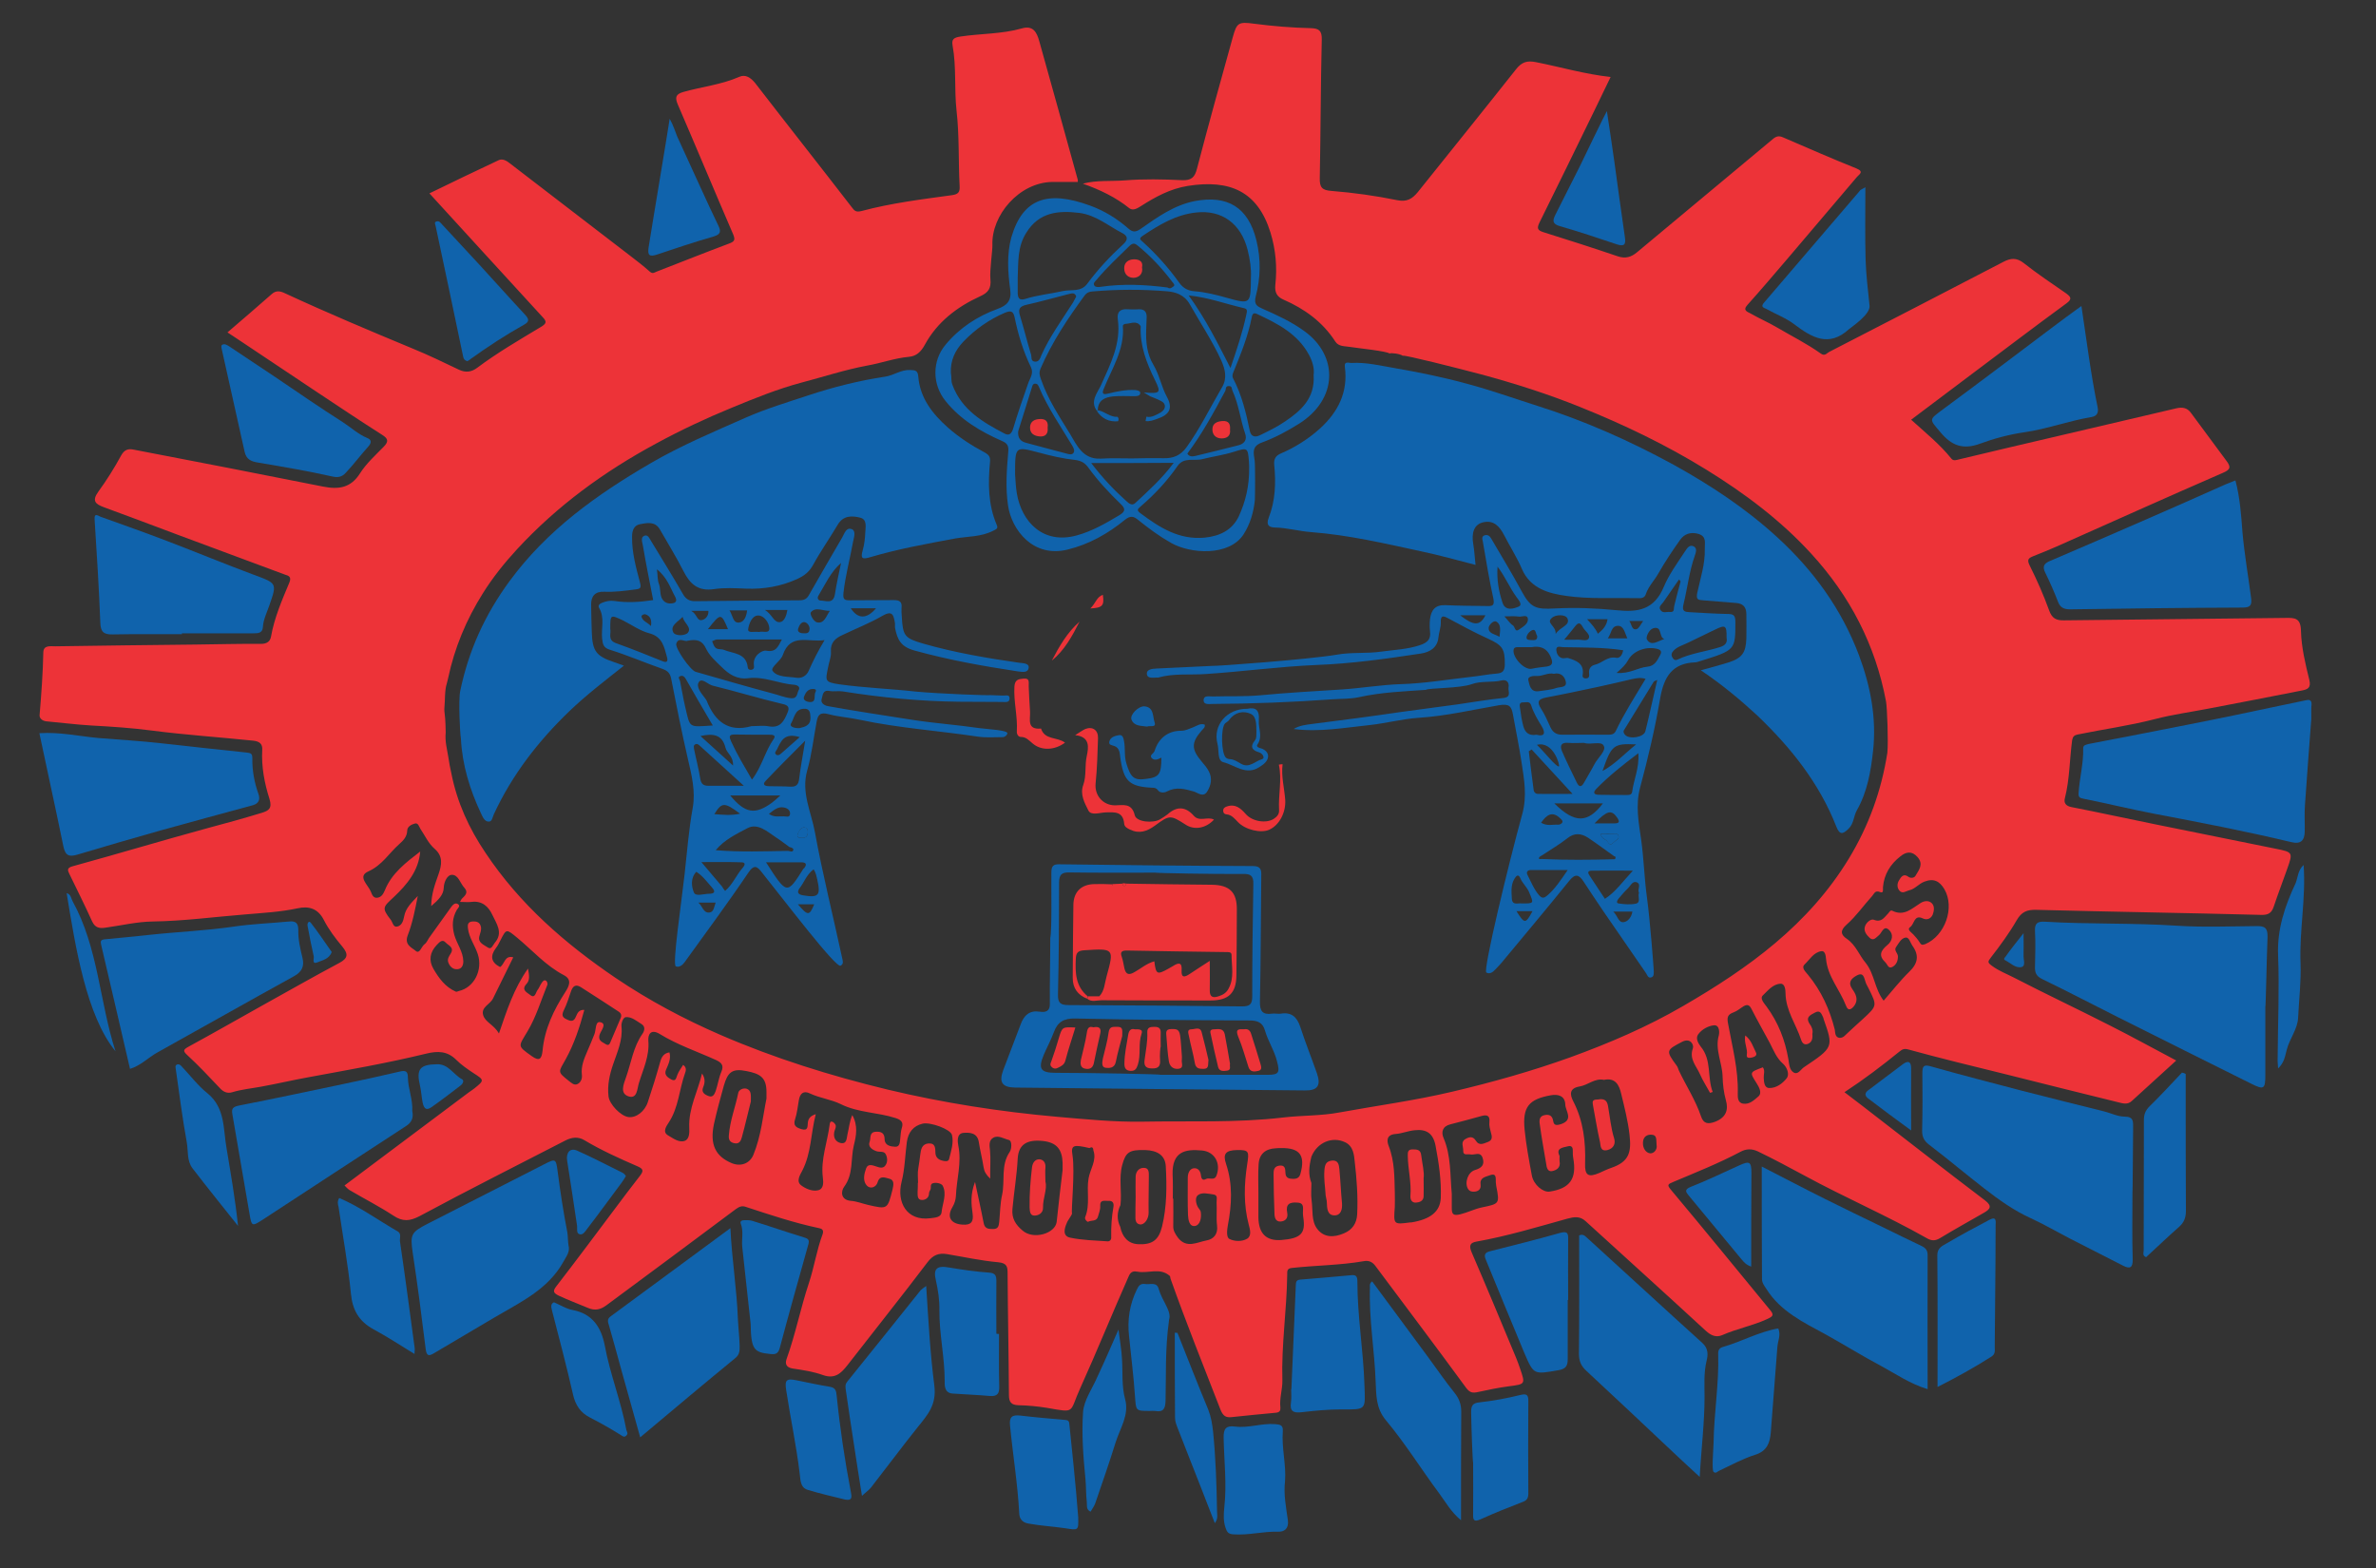 <?xml version="1.0" encoding="utf-8"?>
<!-- Generator: Adobe Illustrator 27.2.0, SVG Export Plug-In . SVG Version: 6.00 Build 0)  -->
<svg version="1.1" id="Capa_1" xmlns="http://www.w3.org/2000/svg" xmlns:xlink="http://www.w3.org/1999/xlink" x="0px" y="0px"
	 viewBox="0 0 1080 713" style="enable-background:new 0 0 1080 713;" xml:space="preserve">
<rect x="0" y="0" width="1080" height="713" fill="#333333" stroke="none"/>
<style type="text/css">
	.st0{fill:#ED3338;}
	.st1{fill:#1063AC;}
	.st2{fill:#F9F7F9;}
</style>
<g>
	<path class="st0" d="M492.2,83.5c6.3-1.7,12.7-1,19.1-1.5c8.6-0.7,17.3-0.5,25.9-0.1c4.4,0.2,5.9-1.3,6.9-5.3
		c5.2-19.9,10.7-39.7,16.2-59.5c1.9-6.8,2.5-7.3,9.9-6.3c8.5,1.1,17,1.8,25.6,2c3.8,0.1,5.1,1.2,5,5.2c-0.5,21-0.5,41.9-0.9,62.9
		c-0.1,4.2,0.9,5.6,5.4,5.9c10,0.8,20,2.2,29.8,4.2c4.4,0.9,6.8-0.6,9.3-3.6c14.9-18.6,29.9-37.2,44.7-55.9c2.6-3.3,5-4.1,9.3-3.2
		c11.1,2.2,21.9,5.4,33.7,6.7c-2.6,5.3-5,10.3-7.4,15.3c-8.3,17-16.5,33.9-24.9,50.8c-1.3,2.7-1,3.6,1.9,4.5
		c11.2,3.5,22.4,7.1,33.6,10.9c3.5,1.2,6.2,0.4,8.9-1.9c20.4-17.1,40.9-34,61.3-51.1c1.7-1.5,2.9-2,5.1-1
		c11.1,4.8,22.1,9.6,33.3,14.1c3.6,1.5,1.1,2.7,0.2,3.8c-10.5,12.4-21.1,24.8-31.6,37.2c-6,7-12,14.1-18.2,21
		c-2.4,2.6,0.2,3.2,1.4,3.9c4,2.3,8.2,4.1,12.1,6.4c6.6,3.9,13.5,7.3,19.8,11.8c1.9,1.4,2.8-0.2,3.8-0.7
		c26.4-13.6,52.8-27.2,79.1-40.9c3.4-1.8,6.1-2.1,9.4,0.5c6.2,4.9,12.8,9.3,19.3,13.8c2.2,1.6,2.7,2.6,0.1,4.5
		c-14.5,10.6-28.8,21.5-43.1,32.2c-9.1,6.9-18.2,13.7-27.5,20.7c6.4,5.8,13,11.1,18.3,17.7c1,1.2,2.3,0.6,3.6,0.3
		c15.4-3.7,30.8-7.3,46.2-10.9c17.5-4.1,35-8.2,52.5-12.3c2.6-0.6,4.9-0.3,6.6,2.1c5.4,7.3,10.8,14.6,16.2,21.9
		c2,2.7,1.8,3.9-1.8,5.4c-25.3,11-50.4,22.3-75.6,33.5c-3.4,1.5-6.9,2.9-10.4,4.3c-2.2,0.9-3.1,1.5-1.7,4.3
		c3.3,6.6,6.3,13.4,8.8,20.3c1.3,3.7,3.2,4.7,6.9,4.6c33.5-0.4,66.9-0.7,100.4-1.1c4.5-0.1,7.1,0,7.2,6c0.2,7.4,2,14.9,3.8,22.2
		c0.9,3.7-0.9,4.3-3.4,4.8c-14.1,2.8-28.2,5.5-42.3,8.2c-8.2,1.6-16.5,2.7-24.5,4.8c-11.6,3-23.4,4.6-35.1,7
		c-1.5,0.3-2.2,0.9-2.5,2.5c-1.2,8.8-1.1,17.7-3.3,26.4c-0.6,2.2,0.4,3.6,3,4.1c12.8,2.5,25.6,5.3,38.4,7.9
		c18.1,3.7,36.2,7.3,54.3,11c8,1.6,8,1.7,5.3,9.3c-2,5.7-4.2,11.4-6.1,17.1c-1,2.9-2.5,3.8-5.7,3.7c-34.1-0.9-68.2-1.4-102.3-2.3
		c-4.1-0.1-6.6,0.9-8.8,4.7c-3.4,5.9-7.5,11.5-11.7,16.9c-1.5,2-1.7,2.3,0.5,3.9c3.1,2.3,6.6,3.6,9.9,5.3
		c14.5,7.5,29.2,14.4,43.7,21.8c9.9,5,19.7,10.4,30.1,15.9c-7,6.4-13.6,12.4-20.2,18.4c-1.9,1.8-4.1,1.1-6.1,0.6
		c-17.3-4.2-34.5-8.6-51.8-12.9c-14.6-3.6-29.1-7.1-43.6-11.1c-2.1-0.6-2.9,0-4.2,1c-7.9,6.4-15.9,12.5-24.9,18.4
		c2.9,2.2,5.7,4.4,8.5,6.5c18.4,14.2,36.8,28.6,55.4,42.7c3.4,2.6,2.3,4-0.5,5.6c-6.6,3.8-13.3,7.5-19.9,11.5c-2.3,1.4-4,1.3-6.2,0
		c-18-10.2-37.1-18.4-55.3-28.3c-7.1-3.8-14.1-7.6-21.4-11.1c-2.8-1.3-5.3-1.2-7.9,0.2c-9.8,5.2-20.1,9.3-30.3,13.6
		c-2.9,1.2-3.2,1.4-1,4c15,17.9,29.8,36.1,44.7,54.2c2,2.4,1.5,3-1.4,4.3c-6.6,3-13.6,4.3-20.2,7.2c-2.8,1.2-5.1,0.3-7.6-2
		c-18.1-16.7-36.4-33.2-54.6-49.8c-2.6-2.4-5.3-1.9-8.3-1.1c-13.7,3.8-27.2,7.9-41.2,10.4c-2.9,0.5-3.6,1.7-2.3,4.8
		c6.9,16,13.6,32.1,20.3,48.2c0.6,1.5,1.2,3.1,1.7,4.6c2.5,7.3,2.5,7.2-5.1,8.2c-4.7,0.6-9.3,1.6-14,2.6c-2.3,0.5-3.6,0.4-5.3-1.8
		c-13.6-18.6-27.5-37-41.3-55.5c-1.3-1.8-3-2.6-5.2-2.2c-10.9,1.9-21.9,1.9-32.8,3.1c-2.3,0.2-2.1,1.6-2.1,3.1
		c-0.2,16-2.7,32-2.2,48c0.1,4.1-1.4,8.2-0.9,12.4c0.1,1.4-0.4,2.1-1.9,2.3c-6.7,0.6-13.5,1.3-20.2,2c-2.6,0.3-3.9-0.4-5.1-3.3
		c-7.7-19.8-15.6-39.5-22.7-59.5c-0.2-0.5-0.1-1.1-0.4-1.4c-4.4-3.9-9.8-1-14.6-1.9c-1.6-0.3-3.1-0.3-4.1,2.2
		c-7.5,16.9-14.4,34-22,50.8c-5.1,11.2-1.8,11.2-15.1,8.9c-4.3-0.7-8.6-1.1-12.9-1.2c-3.4-0.1-4.4-1.4-4.4-4.8
		c-0.1-18.3-0.5-36.6-0.6-54.9c0-3.1-0.1-4.9-4.3-5.3c-7.8-0.7-15.5-2.4-23.3-3.7c-3.7-0.6-6.3,0.4-8.8,3.7
		c-11.9,15.7-24.3,31.2-36.4,46.8c-2.9,3.7-5.7,6.4-11.1,4.5c-4.4-1.6-9.2-2.3-13.9-3c-2.8-0.5-3.4-2.1-2.7-4.2
		c4.1-11.4,6.4-23.3,10.2-34.7c2.4-7.2,3.5-14.9,6.2-22.1c0.7-2-0.4-2.6-1.6-2.8c-11.4-2.4-22.4-6.1-33.4-9.7c-1.7-0.6-3,0-4.5,1.1
		c-19.5,14.6-39.2,29.2-58.8,43.7c-2.6,1.9-5.1,2.6-8.5,1.1c-4.3-1.8-8.8-3.5-13.1-5.5c-2.4-1.2-2.9-2-1.1-4.3
		c8.9-11.5,17.6-23.2,26.3-34.8c3.9-5.2,7.7-10.3,11.7-15.4c1.6-2.1,1.7-3.1-1.1-4.3c-8.3-3.6-16.5-7.3-24.2-11.9
		c-2.8-1.7-5.7-1.3-8.5,0.1c-22.1,11.4-44.4,22.6-66.3,34.4c-4.6,2.4-7.8,2.6-12-0.2c-6.4-4.2-13.3-7.7-19.9-11.6
		c-0.8-0.5-1.5-1.3-2.3-2.1c18.9-14.2,37.8-28.3,56.6-42.4c0.8-0.6,1.7-1.1,2.4-1.7c4.6-3.7,4.6-3.8-0.4-7c-2.7-1.8-5.5-3.7-7.8-6
		c-4.1-4.1-8.5-4.1-13.8-2.8c-17.6,4.3-35.6,7.4-53.4,10.7c-7.2,1.3-14.4,3-21.6,4.3c-4.3,0.8-8.7,1.2-13,2.5
		c-2.2,0.7-4.1-0.1-5.7-1.9c-4.8-5.1-9.6-10.2-14.7-14.9c-2.3-2.1-1.8-2.6,0.7-4c11.2-6.1,22.2-12.4,33.3-18.6
		c11.7-6.5,23.3-13.1,35.1-19.4c3.9-2.1,4.1-4,1.3-7.4c-3.2-3.8-6.2-7.8-8.4-12.1c-2.7-5.3-6.9-6.4-11.9-5.3c-7.9,1.7-16,2.1-24,2.8
		c-13.9,1.1-27.8,3-41.9,3.2c-7.1,0.1-14.2,1.8-21.4,2.8c-2.6,0.4-4.7,0.2-6.1-2.8c-3.3-7.3-6.9-14.5-10.4-21.7
		c-0.8-1.6-1.1-2.7,1.5-3.4c20.4-5.6,40.7-11.7,61.2-17.3c8.3-2.2,16.6-4.5,24.8-7c3.2-1,4.8-2,3.5-6.3c-2.3-7.2-3.7-14.6-3.3-22.3
		c0.2-2.7-1.2-3.9-4.1-4.2c-15.3-1.6-30.7-2.6-46.1-4.6c-9.1-1.2-18.3-1.8-27.5-2.3c-6.9-0.4-13.7-1.3-20.5-1.9
		c-1.7-0.2-3.1-1.3-3-2.8c0.8-9.5,1.5-19.1,1.7-28.6c0.1-3.3,3.2-2.7,5.5-2.7c21.3-0.3,42.6-0.6,63.9-0.8c9.8-0.1,19.6-0.4,29.5-0.3
		c2.7,0,4.2-1.1,4.6-3.3c1.5-8.6,5-16.6,8.3-24.5c1.2-2.8-0.4-3.2-2-3.7c-16.2-6.1-32.5-12-48.7-18.1c-11.2-4.2-22.3-8.4-33.5-12.5
		c-3.8-1.4-5.7-2.8-2.6-7.1c3.8-5.2,7.3-10.8,10.4-16.5c1.5-2.7,3.3-3.1,5.7-2.6c28.7,5.5,57.5,11.1,86.1,16.8
		c7.1,1.4,12.6,0.6,16.8-6.1c2.8-4.4,6.9-8.1,10.6-11.9c2.5-2.5,2.2-3.8-0.7-5.6c-9.9-6.3-19.6-12.8-29.4-19.3
		c-11.3-7.5-22.5-15-33.7-22.5c-2.3-1.5-4.6-3.1-7.1-4.7c6.9-5.9,13.5-11.6,20.1-17.4c2-1.8,3.9-1.4,6-0.4
		c19.2,8.9,38.7,17.1,58.2,25.2c7.1,2.9,14.1,6.3,21,9.6c3,1.4,5.7,1,8.2-0.9c9.2-6.9,19.2-12.7,29-18.6c2.5-1.5,2.7-2.4,0.9-4.3
		c-17.1-18.6-34.1-37.3-51.6-56.4c10.5-5.1,21-10.2,31.5-15.1c1.7-0.8,3.5,0.2,5,1.4c18.2,14,36.5,28,54.8,42.1c3,2.3,6,4.6,8.9,7.2
		c1.3,1.1,2,0.4,3,0c11.1-4.3,22.1-8.7,33.3-12.9c2.3-0.9,2.5-1.7,1.6-4c-8.5-19.7-16.7-39.4-25.2-59.1c-1.4-3.3-0.9-4.7,2.5-5.7
		c8.5-2.4,17.3-3.3,25.5-6.9c2.7-1.2,5.1,0.3,7.2,2.9c14.5,18.8,29.3,37.5,43.8,56.3c1.3,1.7,1.9,2.5,4.6,1.8
		c13.4-3.6,27.3-5.3,41.1-7.2c2.6-0.4,3.6-1.2,3.4-4.1c-0.6-11.4-0.1-23-1.4-34.3c-1.1-9.9,0-19.8-1.8-29.6
		c-0.5-2.9,0.5-3.6,3.6-4.1c9.3-1.4,18.8-1.1,27.9-3.7c5.2-1.5,6.8,1.9,7.9,5.8c5.9,21,11.7,42,17.5,63c0.1,0.3,0,0.7,0,1
		c-3.8,0-7.6,0-11.5,0c-15.2,0.2-27.8,15.2-27.3,28.7c0.1,2.5-1.3,11.4-0.9,15.5c0.4,4.1-0.9,6.1-4.7,7.8
		c-10.5,4.8-19.5,11.7-25.1,22c-1.8,3.3-3.9,5.2-7.2,5.5c-6.6,0.6-12.7,2.9-19.1,4c-10.1,1.9-19.8,5.1-29.7,7.7
		c-10.9,2.9-21.5,7.2-31.9,11.5c-11.7,4.8-23.2,10.2-34.4,16.3c-23.5,12.7-44.8,28.2-63,47.9c-5.8,6.3-11.1,12.9-15.6,20.1
		c-7.5,11.9-12.9,24.8-15.8,38.6c-0.7,3.5-1.3,2.9-1.5,10.4c-0.6,7.2,0.2,2.5,0.4,14.2c-0.4,4.2,0.6,7.5,1.2,11.3
		c0.4,2.7,0.8,4.8,1.4,7.5c2.6,13.1,8,24.9,15.5,36c15.6,23.4,36.2,41.3,59.2,56.9c15.1,10.2,31.1,18.7,47.7,25.9
		c24.5,10.6,49.8,18.5,75.8,24.8c25.5,6.1,51.3,10.1,77.3,12.4c12.8,1.1,25.6,2.4,38.5,2.2c21.4-0.4,42.8,0.6,64.1-1.9
		c8.5-1,17.2-0.7,25.6-2.3c17-3.1,34.2-5.4,51.1-9.4c18.3-4.3,36.4-9.4,53.9-15.7c17.6-6.4,34.9-13.8,51.2-23.3
		c29.7-17.2,57-36.9,75.3-67c9.1-15,14.8-30.9,17.5-48.1c0.5-5-0.1-20.6-0.6-23.3c-4.8-25.7-16.4-48-34-67.2
		c-13.9-15.2-30.2-27.4-47.7-38.2c-18.3-11.3-37.5-20.5-57.4-28.5c-14.6-5.9-29.7-10.7-44.9-14.8c-11-2.9-34.6-8.9-35.7-8.5
		c-1.3-0.9-5.3-1.4-6-1c-1.2-1.1-14.3-2.4-18-3c-2.4-0.4-5.1-0.1-6.6-2.4c-5.8-9-14-14.9-23.6-19.1c-3-1.3-4-3.3-3.7-6.6
		c0.9-8.1,0.2-16.1-2.2-23.9c-5.8-18.7-18.4-24.2-37.5-21.2c-8.1,1.3-14.8,5-21.4,9.2c-1.6,1-3.5,2.2-5.2,1
		C507.2,89.7,499.9,86.2,492.2,83.5z M495.2,521.9c-7.3-1.7-8.5-1.4-7.7,3.3c1.2,7.6-0.7,25.2-0.2,26.5c-0.3,0.8-0.8,1.5-1.3,2.3
		c-0.4,0.7-0.9,1.3-1.1,2c-1,2.2-2.1,5.8,1.4,6.6c5.6,1.2,11.4,1.3,17.1,1.7c1.1,0.1,1.8-0.8,1.7-1.9c-0.1-4.6,0.2-9.2,1-13.7
		c0.3-1.6-0.2-3-2.4-2.8c-1.7,0.1-3.8-0.7-3.6,2.4c0.1,1.6-0.6,3.2-1,4.7c-0.6,2.4-3,1.6-4.5,2.4c-0.4,0.2-1.8-1.2-1.3-2.2
		c2.3-5.7,0.5-11.7,1.5-17.5c0.7-4.2,3.8-8.2,2.2-12.7C496.9,521.4,496.2,521.3,495.2,521.9z M596.1,525.8c-1.1,4.5-1.5,8,0,12
		c0,2.7-0.3,5.3,0.1,8c0.6,4.3-0.2,9.2,2.5,12.8c3.1,4.1,7.6,4,12.1,2.1c3.9-1.6,5.9-4.6,6.1-8.7c0.4-8-0.2-16-1.1-23.8
		c-0.3-3.1-0.6-7.1-4.3-8.9C605.5,516.4,598.7,519.4,596.1,525.8z M509.2,557.7c0.9,4.5,3.5,7.7,8.2,7.9c6.4,0.3,9.3-1.9,10.8-8
		c2.2-9,2.2-18.3,1.7-27.5c-0.3-4.9-3.8-7.1-9.3-7.3c-7.4-0.2-8.9,1-10.5,6.8c-1.6,6-0.1,12.2-0.8,18.2
		C507.7,551.1,507.6,554.4,509.2,557.7z M191,387.1c-0.7,8.8-6.1,15.1-11.9,20.6c-4.9,4.6-5.8,4.9-1.5,10.4c0.9,1.1,1.1,3.6,3,3.1
		c2-0.5,2.7-2.4,3.1-4.6c0.7-3.9,3.6-6.5,6.2-9.3c-1.2,6.2-2.4,12.3-4.6,18c-1.6,4.3,2,5.5,3.7,7c1.8,1.5,2.5-2,4-3.1
		c0.9-0.6,1.4-1.9,2-2.8c3.4-4.7,6.7-9.4,10.1-14.1c0.7-1,1.7-2,2.9-1.4c1.6,0.9,0.1,1.9-0.4,2.8c-2,3.6-2.2,7.1-1.1,11.3
		c1.2,4.1,4,7.6,4.1,12c0,2.3-1.1,3.7-3.1,3.6c-1.8,0-3.2-1.4-3.8-3.3c-0.4-1.4,0.4-2.6,1.1-3.7c1.9-2.9-1-3.8-2.2-5.1
		c-1.6-1.8-2.9-0.1-4.1,1.1c-3.1,3.3-3.7,7-1.5,10.8c2.5,4.3,5.4,8.3,10.2,10.4c0.3,0.2,0.9-0.2,1.4-0.3c7-1.6,10.9-9.6,8.6-16.7
		c-1.3-4-4-7.5-4.5-11.8c-0.2-1.5-0.1-3,2.1-3.1c1.9-0.1,3.3,0.3,3.8,2.4c0.3,1.5-0.3,2.8-0.7,4.3c-0.8,3,2.1,3.9,3.8,5.1
		c1.7,1.2,2.3-1,3.2-2.1c4-4.6,0.7-8.8-1.1-12.7c-1.7-3.7-4.6-6.5-9.4-5.9c-1.7,0.2-3.4,0-5.3,0c0.5-0.9,0.6-1.2,0.8-1.4
		c1.4-1.4,3.2-2.8,1.2-5c-2-2.1-2.7-6.1-5.9-5.9c-1.7,0.1-3.4,2.9-3.5,5.9c-0.1,3.2-2.4,5.5-5.7,8.3c0.1-5.8,1.8-10.1,3.3-14.4
		c1.5-4.3,2.2-8.2-1.7-11.6c-2.9-2.5-4.4-6-6.5-9.1c-0.7-1.1-1-2.9-2.6-2.4c-1.5,0.4-3.4,1.4-3.4,3.2c-0.1,2.9-1.9,4.6-3.7,6.2
		c-4.6,4.1-7.7,9.5-13.9,12.3c-5.3,2.3-0.1,6.2,1.1,9.3c0.5,1.3,1.1,3,3,2.7c1.8-0.3,2.6-1.7,3.3-3.3C178,397,184.5,392.1,191,387.1
		z M856.2,454.9c4.1-4.7,7.6-9.2,11.6-13.1c4.1-3.9,4.6-7.6,1.4-12c-0.9-1.3-1.4-3.8-3-3.6c-2.1,0.3-3.2,2.7-4.4,4.4
		c-1,1.5,0.9,2.7,0.9,4.2c0,2-0.7,3.7-2.4,4.7c-2,1.1-2.3-1-3.3-2c-3.3-3.1-2.1-5.4,0.9-7.9c2.4-1.9,2.9-5,0.6-7
		c-2.3-2-3.1,1.4-4.4,2.5c-1.3,1-2.4,2.8-4.2,1.3c-1.4-1.3-2.9-3.1-2.2-5.2c0.5-1.8,2.7-3.6,4-3.1c3.5,1.4,4.7-1,6.5-2.8
		c0.6-0.6,1-1.7,1.9-1.3c5.4,2.7,8.9-1,12.9-3.5c1.6-1,3.7-1.3,5.1,0.1c1.4,1.4,1,3.6,0.4,5.2c-0.7,1.6-2.4,2.7-4.5,1.7
		c-4-1.9-3.8,2.6-5.7,3.9c-1.7,1.2,0.5,2.4,1.4,3.4c1,1.1,2,2.2,2.8,3.5c0.7,1.1,1,1.5,2.6,0.9c9-3.8,13.6-16.6,8.7-25
		c-2.1-3.5-4.7-5.1-9.1-3.4c-2.6,1-4.2,3.3-6.8,3.9c-1.4,0.3-3.1,1.8-4.5,0.2c-1.2-1.4-1.1-3.3-0.2-4.7c0.8-1.3,1.9-3.4,4.3-1.6
		c0.9,0.7,2.6,0.6,3.2-0.5c1.5-2.6,3.8-5.2,0.9-8.5c-2.6-2.9-5.2-2.4-7.8-0.3c-4.6,3.6-7.4,8.2-7.9,14c-0.1,0.9,0.5,3-1.4,2.2
		c-2.2-0.9-2.6,0.8-3.5,1.8c-3.9,4.3-7.3,9.2-11.6,13c-3.2,2.8-2.6,4.7,0.1,6.5c4.1,2.8,5.6,7.5,8.6,11
		C852.1,442.9,852.1,449.6,856.2,454.9z M387.4,506.9c2.7,4.8,1.8,9.4,0.7,13.8c-1.5,6.2-0.1,13-4.4,18.8c-1.5,2-1.7,6,3.1,6.4
		c2.6,0.2,5.1,1.2,7.6,1.8c9.1,2.1,9,2.1,11.3-7c0.5-2.1,0.9-4.4-1.6-4.9c-1.5-0.3-4.2-1.8-5.2,1.7c-0.6,2.1-3.3,3.4-5.1,1.2
		c-1.7-2.1-1-5.2-0.1-7.6c0.8-2.2,2.9-1.4,4.7-0.8c1.4,0.5,3.1,1,4.1-0.6c1-1.4,0.9-3.3,0.2-4.8c-0.8-1.9-2.9-1-4.4-1.6
		c-1.9-0.7-3.9-2-3-4.3c0.6-1.5-0.3-4.3,2.7-4.5c2.5-0.2,4.1,0.5,4.1,3.5c0.1,2.8,2.8,3.2,4.8,3.3c2.2,0.1,2.1-2.1,2.3-3.7
		c0.2-1.6,0.2-3.2,0.7-4.8c0.6-1.9,0.5-3.5-2.7-4.5c-8.2-2.7-17.1-2.4-25.1-6.4c-4.3-2.1-9.4-2.7-13.9-4.8c-3-1.5-4.6,0-5.1,3.1
		c-0.5,2.9-0.8,5.8-1.7,8.6c-1,3,0.6,3.8,2.9,4.5c3.1,0.9,2.7-1.2,2.9-3c0.2-1.7,1-3,3.6-3.8c-2.3,8.8-2,17.6-6.1,25.6
		c-0.9,1.8-3,4.8-0.6,6.7c2.1,1.6,5.1,2.9,7.7,2.3c2.7-0.6,2.5-3.6,2.2-5.9c-1-8.2,2.1-16,3.1-23.9c0.1-0.9,0.3-1.8,1.4-1.3
		c0.6,0.3,1.4,1.2,1.4,1.8c0.1,0.9-0.5,1.8-0.7,2.8c-0.5,2.5,0.6,4.5,2.9,5c2.9,0.6,2.7-2.2,3.1-3.9
		C385.9,512.9,386.1,510,387.4,506.9z M319.1,488c1.5,2.2,1.4,4.2,0.5,6.3c-0.9,2.3,0.7,3.3,2.6,4c2,0.7,2.6-1.1,3.1-2.3
		c1-2.9,1.4-6,2.6-8.8c1.3-3-0.1-4.2-2.4-5.3c-8.6-3.9-17.6-6.9-25.7-11.9c-4.2-2.5-5.3,0.6-5.1,3.1c0.6,7-2.4,13-4.3,19.3
		c-0.8,2.5-0.7,7.3-4.7,6c-4-1.3-2.3-5.4-1.2-8.5c2.4-6.7,3.3-13.9,7.5-19.9c1-1.4,1.4-3.3-0.3-4.4c-2.3-1.4-4.6-3.5-7.3-3.2
		c-1.1,0.1-2.1,2.6-1.9,4.3c0.6,6.2-1.9,11.5-3.8,17.1c-1.6,4.7-2.7,9.5-2.1,14.6c0.4,3.6,5.5,8.9,9,9.4c3.5,0.5,7.5-2.5,8.9-6.9
		c2-6,3.9-12.1,5.6-18.2c0.6-2.2,1.6-3.9,4.2-4.3c0.8,3-0.5,5.4-1.6,8c-0.9,2.3,0.8,3.4,2.4,4.3c2.1,1.1,2.2-0.6,2.8-2.1
		c0.6-1.6,1.7-3,2.6-4.5c1.7,1.1,1.3,2.7,0.9,3.7c-2.7,7.5-2.9,15.7-7.5,22.6c-0.8,1.3-3,4.1-0.3,5.7c2.3,1.3,5,3.5,7.7,2.5
		c2.1-0.8,2.1-3.8,2-5.9C312.9,503.8,317.2,496.2,319.1,488z M240,440.3c0.6,3.2,0.9,5.3-0.7,7c-2.6,2.8,0.5,4,1.7,5
		c2.2,1.8,2.5-1.1,3.3-2.2c0.8-1,1.2-2.3,2-3.4c0.4-0.6,1.1-1.5,2-0.8c0.4,0.3,0.7,1.3,0.5,1.8c-2.9,7.1-5.1,14.6-9,21.1
		c-4.2,7.1-4.8,6.5,1.9,11.3c3.6,2.6,4.5,1.1,4.9-2.3c0.9-10,5.1-18.7,10.4-26.9c1.6-2.5,3.2-5.6-0.7-7.6
		c-8.2-4.3-14.2-11.2-21.2-17c-5-4.1-4.9-4.2-7.7,1.3c-0.6,1.2-1.2,2.4-2,3.4c-2.7,3.6-2.2,6.5,1.9,8.6c2.1-1.2,2-5.5,6-4.4
		c-3.1,6.4-6.2,12.5-9.2,18.7c-1.3,2.7-5.5,3.9-4.5,7.5c0.9,3.3,4.8,4.3,7.2,8.4C230.4,459.3,233.5,449.5,240,440.3z M450.1,535.8
		c-1.9-1.8-2.7-3.2-3-5.1c-0.6-3.9-1.6-7.7-2.2-11.6c-0.7-4.3-4.3-4.3-7-4.1c-3.2,0.3-2.6,4.2-2.3,5.8c1.6,7.8-0.8,15.3-1.1,23
		c-0.1,1.6-0.6,3.3-1.6,5c-2.7,4.5-0.6,7.6,4.6,7.9c3.8,0.3,5.1-1.2,4.6-4.9c-0.6-4.4-1.1-8.8,1.1-14.5c1.5,7.2,2.8,12.8,3.9,18.6
		c0.5,2.8,2.3,2.8,4.4,2.8c2.3,0,2.5-1.5,2.7-3.3c0.4-4.1,0.4-8.3,1.3-12.2c1.4-6.5-0.7-13.5,3.5-19.6c0.8-1.2,1.2-5-0.5-5.4
		c-2.2-0.5-4.7-2.3-7-1c-2.2,1.2-1.7,3.9-1.5,5.7C450.4,527,450,531,450.1,535.8z M729.1,490.9c-4.2-0.9-7.3,2.4-11.1,3
		c-4.7,0.8-4.5,3.6-2.9,6.7c4.6,8.9,5.7,18.4,5.4,28.2c-0.2,5.5,1.4,6.6,6.5,4.4c1.8-0.8,3.6-1.7,5.4-2.3c8.1-2.8,9.2-7,8.3-15
		c-0.7-6.3-2.3-12.5-3.8-18.7C736,493.3,734.3,489.8,729.1,490.9z M634,542c0,2.7,0.1,4.7,0,6.7c-0.6,8-0.6,8,7,7c0.2,0,0.3,0,0.5,0
		c8.7-1.4,13.1-4.9,13.4-11.1c0.3-8.1-0.9-16-2.4-23.9c-1.1-5.5-4.1-7.5-9.5-6.9c-3,0.3-5.8,1.5-8.6,1.7c-4.4,0.3-4,3.3-3.2,5.4
		C634,528,633.8,535.4,634,542z M483,531.9c0-1.9,0-2.6,0-3.3c-0.2-6.2-2.8-9.2-8.8-9.9c-7.2-0.8-11.2,1.4-11.6,7.9
		c-0.4,7.7-1.7,15.3-2.4,23c-0.4,4.3,1.5,7.2,4.6,9.8c4.9,4.3,14.8,1.4,15.5-3.9C481.2,547.3,482.1,539,483,531.9z M659.9,542.7
		c0,2.2,0,4.3,0,6.5c0,2.7,0.6,3.6,3.9,2.8c3.3-0.8,6.4-2.4,9.7-3.1c8.1-1.7,8.2-1.6,6.6-9.8c-0.2-1-0.2-2-0.2-3
		c0-2.2-0.9-2.5-2.8-1.8c-2.2,0.8-4.6,1.1-4.1,4.4c0.2,1.7-0.8,2.8-2.6,3c-1.2,0.1-2.3,0-3.1-1.2c-1.7-2.8-0.1-7.6,3.1-8.6
		c3-0.9,4.6-2.3,3.5-5.6c-1.1-3-3.6-1.1-5.5-1.5c-1.3-0.3-3.4,0.7-3.3-1.7c0.1-1.8-1.3-4,1-5.3c1.7-1,3.4-1.4,4.7,0.7
		c1.6,2.6,3.6,1.3,5.6,0.6c2.3-0.9,1.7-2.8,1.3-4.2c-0.4-1.6-0.9-3.2-0.7-4.8c0.3-2.8-0.9-3.5-3.5-2.8c-4.7,1.3-9.4,2.6-14.2,3.8
		c-3.7,0.9-4.3,3.6-3.1,6.3C659.6,525.4,659.1,534.1,659.9,542.7z M348.4,499.4c0-2,0-2.5,0-3c0-6.7-3-8.3-9.1-9.5
		c-6.4-1.3-8.5,0.4-10.3,6.7c-1.6,5.8-3.2,11.6-4.5,17.5c-1.9,9.2,0.7,14.6,8.2,17.7c4,1.6,8,0.2,9.7-3.7
		C346,516.4,346.8,507.1,348.4,499.4z M801.3,485.2c1.1,1.5,0.3,3.2,0.4,4.8c0.1,2,0.3,4.6,2.5,4.6c3.2,0.1,6.1-2.1,7.9-4.4
		c1.4-1.7,0.3-4.9-1.6-6.6c-3-2.6-4.3-6.1-6-9.4c-2.8-5.2-5.7-10.3-8.4-15.6c-0.9-1.8-1.9-2.1-3.5-1.2c-1.5,0.9-2.9,2.2-4.6,2.8
		c-2.7,1-3.1,2.2-2.5,5.2c1.9,10.5,4.7,20.8,4.4,31.6c0,1.5-0.2,4.3,2.4,4.7c3,0.5,5.1-1.7,7-3.3c1.8-1.6,0.2-4.3-0.8-5.9
		C795.3,487.4,795.1,487.5,801.3,485.2z M533.1,544.9c0.1,0,0.2,0,0.2,0c0,4.1,0.1,8.3,0,12.4c-0.1,2.1,0.9,3.6,2.1,5.3
		c3.9,5.1,8.7,2.1,13,1.3c3.3-0.6,5.3-2.9,4.8-6.8c-0.4-3.4,0-7-0.2-10.4c-0.1-1.3,0.8-3.4-1.4-3.7c-2.4-0.3-5.3-1.2-7.2,0.4
		c-1.2,1-0.9,3.7,0.2,5.5c0.4,0.7,1.1,1.3,1.2,2c0.4,2.6-0.2,5.9-2.5,6.4c-2.7,0.5-3.2-2.8-3.3-5c-0.2-5.6-0.1-11.3-0.1-16.9
		c0-2,0.8-4,2.6-4.3c1.9-0.3,3.2,1.1,3.4,3.3c0.1,1.1,0.6,2.5,2.2,1.6c1.5-0.9,3.8,0.9,4.8-1.5c2.2-5.5-0.7-11-6.6-11.5
		c-7.5-0.7-13.6,0.4-13.3,11C533.2,537.6,533.1,541.2,533.1,544.9z M778.5,496.4c-0.4,0.1-0.8,0.3-1.2,0.4c-1.5-2.8-3.3-5.5-4.6-8.5
		c-1.6-3.7-5-6.8-3.2-11.8c0.5-1.4-1-4.9-4.9-2.9c-7.3,3.8-7.5,4-2.5,10.8c0.5,0.6,0.7,1.5,1,2.2c3.3,7,7.6,13.5,10.1,20.9
		c1.1,3.3,3.1,3.7,6.5,2.4c5-2,6-5.5,4.8-9.7c-1-3.6-1.4-7.3-1.5-10.7c-0.1-6.3-3.6-12.3-1.7-18.9c0.2-0.6,0.6-4.8-2.3-4.5
		c-2.6,0.3-5.4,1.8-7.1,4.1c-1.3,1.8,0,4,1.1,5.5C778.2,481.9,775.9,489.7,778.5,496.4z M417.2,537.7c0,0,0.1,0,0.1,0
		c0-2.2-0.3-4.4,0.1-6.5c0.4-2.1,0.6-4.2,0.9-6.3c0.3-2.2,0.6-4.8,3.7-5.1c3.3-0.2,3.1,2.2,3.2,4.4c0.1,1.9,1.4,3,3.1,3.4
		c1.1,0.3,2.8,0.6,3.1-0.7c0.9-3.6,2.2-7.3,1.3-11c-0.7-2.6-9.8-5.9-13.3-5.1c-4.3,1-6.6,4-7.2,8.4c-0.8,6-0.9,12.2-2.4,18.1
		c-2.3,9.2,2.3,17.9,13.1,16.5c2.3-0.3,4.9-0.4,5.1-2.8c0.4-4,2.5-8.1,0.5-12c-0.5-0.9-2.5-1.5-4.1-1.2c-1.8,0.3-1.1,1.8-1.4,2.8
		c-0.2,0.6-0.7,1.2-0.7,1.8c0,2.2-1.7,3.1-3.2,3.1c-2.2,0-2-2.1-2-3.8C417.2,540.3,417.2,539,417.2,537.7z M708.9,525.5
		c0,1.1-0.1,1.8,0,2.4c0.6,2.9-1.4,4.1-3.5,4.5c-2,0.3-2.4-1.8-2.6-3.4c-1-6-2.1-11.9-2.9-17.9c-0.3-1.8-0.2-3.8,2.3-4.2
		c2.1-0.4,3.4,0.3,3.8,2.7c0.3,2,1.4,2.1,3.6,1.4c5.8-2,2-5.9,1.9-8.8c-0.1-4.1-3.3-4.9-6.6-4.3c-10,1.8-12.9,5.3-11.9,15.6
		c0.7,7,2,13.9,3.3,20.9c0.8,4.2,5.1,7.7,8,7.3c9.4-1.4,12.5-5.9,10.8-15.3c-0.2-1.1-0.2-2.3-0.2-3.5c0-1.5-0.7-2.2-2.2-1.8
		C710.3,521.7,707.1,521.9,708.9,525.5z M572,542.4C572,542.4,572,542.4,572,542.4c0,3.7,0,7.3,0,11c0.1,7.2,3.4,10.8,10.4,10.3
		c8.7-0.7,11.2-2.8,10-10.3c-0.2-1.3-0.2-2.7-0.1-4c0-1.8-0.6-2.6-2.6-2.7c-3.5-0.3-5.4,0.7-4.6,4.6c0.5,2.5-0.9,3.9-3.1,4
		c-2.2,0.1-2.7-1.9-2.7-3.8c-0.2-5.8-0.4-11.6-0.4-17.4c0-1.7-0.1-3.8,2.5-4.2c2.8-0.4,2.8,1.4,2.9,3.4c0.1,2.2,1.6,2.6,3.5,2.6
		c1.7,0,2.8-0.5,3.3-2.3c2.3-8.3-0.2-11.8-8.7-11.7c-0.8,0-1.7,0-2.5,0.1c-4.6,0.2-7.5,2.5-7.8,7.2C571.8,533.4,572,537.9,572,542.4
		z M265.6,459.1c-2.1,7.8-4.6,15.4-8.4,22.3c-3.4,6.1-4,5.7,1.4,10c1.3,1,2.4,2.1,3.9,1.4c1.5-0.7,2.2-2.5,2-4.1
		c-0.5-4,1-7.4,2.5-10.9c1.1-2.6,2.2-5.1,3.2-7.7c0.8-2,0.3-6.1,2.8-5.4c3,0.8,0.1,3.8-0.5,5.8c-0.6,2.3,0.8,3,2.2,3.8
		c1,0.6,2,1.4,2.7-0.4c1.6-3.8,3.2-7.5,4.8-11.3c0.4-1,0.1-2-0.8-2.6c-5.8-3.8-11.5-7.5-17.3-11.2c-2.2-1.4-3.6-0.8-4.5,1.7
		c-1,2.9-1.9,5.9-3.3,8.7c-1,2.1-0.9,3.2,1.3,4.2c1.9,0.9,3.2,1.2,4.2-1.3C262.4,460.8,263,458.9,265.6,459.1z M836.4,471.8
		c1.6-0.1,2.3-1.2,3.1-1.9c2.4-2.2,4.8-4.5,7.3-6.7c6.5-6,6.5-6,2.5-14c-0.4-0.9-1-1.7-1.3-2.7c-0.7-2-0.9-4.8-4.1-3
		c-2.4,1.3-4.1,3.1-1.9,6.2c1.5,2.1,2.8,4.6,1,7.3c-1.2,1.7-2.9,3-3.9,0.2c-2.8-7.3-8.4-13.3-9.1-21.4c-0.1-1.5-0.5-3.7-2.1-3.4
		c-3.5,0.5-5.3,3.8-7.6,6c-1.7,1.6,0.5,3.4,1.5,4.7c6.1,7.4,9.9,15.8,12.2,25C834.2,469.2,834,471.8,836.4,471.8z M823.8,470
		c0.2,2-0.1,3.9-2.2,4.6c-1.5,0.5-2.4-0.4-2.9-1.9c-2.3-7.1-7-13.3-7.1-21.2c0-1.5-0.3-4.4-2.2-4.3c-3.5,0.1-5.8,3.1-8.1,5.3
		c-1.5,1.4,0.6,3.6,1.7,5.1c5.3,7.2,8.4,15.2,9.9,23.9c0.4,2.3,0.4,4.9,2.5,6.1c1.9,1,3.1-1.4,4.5-2.4c13.6-9.1,13.5-9.2,9-22
		c-0.1-0.2,0-0.3-0.1-0.5c-0.8-1.6-1.3-3.8-3.8-2.4c-2,1.1-4.5,2-2.4,5.2C823.5,466.7,824.2,468.3,823.8,470z M562.3,522.8
		c-5.3,0.1-6.5,1.8-5,6.3c3.1,9.2,2.6,18.6,0.8,28c-0.4,2.2-0.7,5.4,0.7,6.1c2.3,1.2,5.8,1.3,8.1-0.1c2.1-1.3,1.3-4.2,0.7-6.4
		c-2.4-9.1-2.1-18.3-0.7-27.4C567.8,523.5,567.8,522.7,562.3,522.8z M753,520.6c-0.3-2.4,0.5-4.8-2.7-4.8c-2.4,0.1-3.5,1.6-3.5,3.8
		c-0.1,2.3,1.3,4.5,3.3,4.7C751.9,524.4,753.4,522.4,753,520.6z"/>
	<path class="st1" d="M969.3,542.6c0,10-0.2,20,0.1,29.9c0.1,3.9-1.3,4.4-4.3,2.9c-8.1-4.1-16.1-8.2-24.1-12.3
		c-6-3.1-11.8-6.5-17.9-9.3c-7.7-3.5-14.4-8.3-21-13.4c-8.5-6.6-16.7-13.5-25.2-20c-2.4-1.8-3.3-3.7-3.2-6.7
		c0.2-8.6,0.2-17.3,0.1-25.9c0-3.2,0.6-4,4-3c13.8,3.9,27.7,7.5,41.5,11.1c12.3,3.2,24.7,6.2,37,9.3c3.2,0.8,6.3,2.4,9.4,2.4
		c4.2,0,3.9,2.3,3.9,5.1C969.5,522.6,969.4,542.6,969.3,542.6z"/>
	<path class="st1" d="M1029.7,457.8c0,10.3,0,20.6,0,30.9c0,6.4-0.7,6.8-6.3,4c-20.2-10-40.3-20.1-60.5-30.2
		c-11.6-5.8-23-11.8-34.6-17.4c-2.9-1.4-3.4-3.1-3.3-5.8c0.1-5.3,0.3-10.6,0-15.9c-0.2-3.5,0.9-4.6,4.5-4.4
		c19.9,1.2,39.8,0.5,59.7,1.8c12.1,0.8,24.3,0.3,36.4,0.2c3.8-0.1,5.2,0.8,5.1,4.9C1030.3,436.5,1029.9,457.8,1029.7,457.8z"/>
	<path class="st1" d="M800.8,530.3c10.4,5.3,19.6,10.2,28.9,14.8c8.6,4.3,17.3,8.5,26,12.7c5.9,2.9,11.8,5.8,17.7,8.6
		c1.9,0.9,2.8,2,2.8,4.2c-0.1,20.1,0,40.2,0,60.9c-8.2-2.5-14.4-6.9-20.9-10.4c-8.7-4.6-17-9.8-25.5-14.5
		c-10.1-5.5-20.6-10.5-27-20.8c-0.9-1.4-1.9-2.6-1.9-4.4C800.8,564.7,800.8,547.9,800.8,530.3z"/>
	<path class="st1" d="M1050.6,326.7c-0.9,12.3-2,25.8-2.9,39.4c-0.3,4,0,8-0.1,12c-0.1,4-1.8,5.8-6.2,4.7
		c-20.5-4.9-41.2-8.9-61.8-12.8c-10.9-2.1-21.6-4.7-32.5-6.9c-1.7-0.3-2.4-0.7-2.3-2.4c0.4-6.9,2.3-13.6,2.1-20.5
		c-0.1-1.5,1.4-1.7,2.5-2c15.4-3,30.8-5.9,46.2-9c13.8-2.7,27.5-5.6,41.2-8.5c3.8-0.8,7.7-1.6,11.5-2.4c1.7-0.4,2.5,0.2,2.4,2
		C1050.5,322,1050.6,323.7,1050.6,326.7z"/>
	<path class="st1" d="M258.4,566.1c0.8,2.9-0.9,4.9-2.2,7.3c-7.1,12.9-19.8,18.6-31.6,25.6c-9.1,5.4-18.3,10.8-27.4,16.2
		c-2.3,1.4-3.3,1.2-3.7-1.9c-1.8-14.6-3.7-29.3-5.9-43.8c-1.2-8.3-0.8-9.3,6.8-13.2c17.7-9,35.3-18,52.9-27c5.4-2.8,5.4-2.5,6.2,3.4
		c1.2,9.2,2.6,18.4,4.4,27.6C258.2,562.3,258.1,564.2,258.4,566.1z"/>
	<path class="st1" d="M17.9,333.3c9.4-0.6,18.1,1.4,26.9,2.2c9.5,0.8,19.1,1.3,28.6,2.4c12.9,1.4,25.8,2.9,38.7,4.2
		c1.9,0.2,2.6,0.5,2.6,2.5c-0.1,5.6,0.9,11.1,2.8,16.4c0.8,2.3,0.2,4.2-2.4,5c-13.9,3.8-27.8,7.5-41.7,11.4
		c-12.8,3.6-25.5,7.3-38.2,11.1c-3.7,1.1-5.5,0.6-6.4-3.8C25.3,367.5,21.5,350.5,17.9,333.3z"/>
	<path class="st1" d="M59.1,485.9c-4.4-18.9-8.7-37.6-13.1-56.3c-0.4-1.7-0.3-2.4,1.6-2.6c6.7-0.6,13.4-1.3,20.1-2
		c12.9-1.4,25.9-1.9,38.7-3.8c8.3-1.2,16.7-1.5,25.1-2.3c3.1-0.3,4.1,0.9,4.1,4c-0.1,4.3,0.9,8.4,1.9,12.6c0.9,3.7-0.2,6.3-3.9,8.3
		c-20.7,11.4-41.3,23.1-62,34.6C67.3,480.8,64,484.4,59.1,485.9z"/>
	<path class="st1" d="M1016.1,218.4c2.1,7.9,2.6,15.7,3.2,23.5c0.9,10,2.6,19.8,3.9,29.7c0.5,3.6-0.3,4.6-3.9,4.6
		c-26.1,0.1-52.2,0.4-78.3,0.8c-2.9,0-4.6-0.8-5.6-3.6c-1.7-4.4-3.6-8.7-5.7-13c-1.3-2.6-0.9-4.1,1.9-5.3
		c14.8-6.3,29.5-12.7,44.2-19.1c12-5.2,23.9-10.5,35.8-15.8C1013,219.6,1014.5,219.1,1016.1,218.4z"/>
	<path class="st1" d="M772.6,671.4c-5.4-5-10-9.2-14.5-13.5c-12.3-11.6-24.6-23.2-37-34.7c-2.4-2.2-3.4-4.4-3.4-7.8
		c0.2-17.9,0.1-35.9,0.1-53.8c1.8-0.8,2.7,0.3,3.6,1.1c17.5,15.9,34.9,32,52.4,47.8c2.8,2.5,2.6,5.5,1.9,8.2
		c-1.3,5.4-0.9,10.9-0.9,16.3C774.8,646.9,773.3,658.5,772.6,671.4z"/>
	<path class="st1" d="M332,558.3c0.7,14.4,2.9,27.7,3.4,41.2c0.2,4.1,0.7,8.2,0.8,12.3c0,2.1,0.1,3.9-2,5.6
		c-14.3,11.7-28.4,23.6-43.2,36c-3.1-11-5.9-21-8.7-31.1c-1.8-6.6-3.6-13.2-5.5-19.8c-0.5-1.6-1-2.9,0.9-4.2
		C295.7,585.1,313.5,571.9,332,558.3z"/>
	<path class="st1" d="M187.4,505.1c0.6,2.9-0.1,5.1-3,6.9c-21.7,14.1-43.3,28.3-64.9,42.4c-5,3.2-5.1,3.2-6.1-2.7
		c-2.6-15.1-5.2-30.2-7.8-45.3c-0.4-2.4,0.2-3.2,2.9-3.8c15.9-3.1,31.7-6.5,47.5-9.8c8.6-1.8,17.2-3.7,25.8-5.7
		c2.6-0.6,3.6-0.1,3.6,2.7C185.5,495,187.7,499.8,187.4,505.1z"/>
	<path class="st1" d="M82.7,288.3c-10.5,0-21-0.1-31.5,0.1c-4.1,0.1-5.5-1.2-5.6-5.4C45,267.4,44,251.8,43,236.1
		c-0.2-3.1,1.5-1.7,2.7-1.2c10.2,3.7,20.3,7.2,30.4,11.1c13.1,5,26.1,10.4,39.3,15.3c10.5,3.9,10.6,3.7,7,14
		c-1.1,3.2-2.7,6.3-2.9,9.8c-0.2,2.8-2.3,2.8-4.4,2.8c-10.8,0-21.6,0-32.5,0C82.7,288,82.7,288.2,82.7,288.3z"/>
	<path class="st1" d="M946.1,139.1c2.4,16,4.3,31.2,7.4,46.2c0.4,2.1-0.2,3.9-2.9,4.3c-10.2,1.7-20,5.4-30.4,6.9
		c-6.9,1-13.7,2.8-20.2,5.2c-7.6,2.8-12.8,1-17.9-5.1c-5.2-6.2-5.5-5.6,0.9-10.4c16.8-12.4,33.5-25,50.2-37.6
		C937.3,145.5,941.4,142.5,946.1,139.1z"/>
	<path class="st1" d="M623.7,582.5c8.6,11.7,17.2,23.2,25.7,34.8c3.9,5.3,7.6,10.7,11.7,15.8c2.1,2.6,3.1,5.2,3.1,8.6
		c-0.1,16.1-0.1,32.2-0.1,49.4c-4.6-3.8-7-8.3-9.9-12.2c-8.2-11-15.4-22.7-24.2-33.2c-4.7-5.6-4.4-11.7-4.7-17.5
		c-0.5-14.4-3.1-28.6-2.6-43C622.7,584.4,622.4,583.5,623.7,582.5z"/>
	<path class="st1" d="M421,584.6c1,15.6,1.8,30.6,3.7,45.3c1.1,8.8-3.1,13.3-7.5,18.8c-7.2,9-14.1,18.3-21.2,27.4
		c-1,1.3-2.4,2.2-4.2,3.9c-1.3-8.2-2.5-15.6-3.6-23.1c-1.3-8.2-2.5-16.5-3.7-24.7c-0.2-1.5-0.5-2.7,0.6-4.1
		c11.2-13.8,22.3-27.8,33.4-41.6C419.1,585.9,419.8,585.5,421,584.6z"/>
	<path class="st1" d="M100.7,158.3c0-0.4-0.4-1.4,0.6-1.7c1-0.4,1.9,0.3,2.8,0.8c7,4.7,14,9.3,21,14c10.2,6.9,20.3,13.9,30.7,20.5
		c3.7,2.4,7,5.5,11.1,7.2c2,0.8,2.1,2.1,0.5,3.9c-3.5,3.9-6.7,8.2-10.3,12c-1.5,1.6-3.2,2.3-6.1,1.6c-11.1-2.5-22.4-4.4-33.6-6.3
		c-3.2-0.5-5.4-1.4-6.2-4.9C107.8,189.9,104.2,174.3,100.7,158.3z"/>
	<path class="st1" d="M587,631.5c0.7-15.7,1.3-31.4,2-47.1c0.1-1.4,0-2.5,2-2.7c7.7-0.6,15.4-1.3,23.1-2c2.5-0.3,2.9,0.7,2.9,3.1
		c0,15.6,2.7,31.1,3.2,46.7c0.4,11.5,1.1,11.3-10.5,11.2c-6.1,0-12.2,0.6-18.2,1.3c-3.7,0.4-5.3-0.5-4.7-4.5c0.3-1.9,0.1-4,0.1-6
		C586.9,631.5,587,631.5,587,631.5z"/>
	<path class="st1" d="M847.9,85.1c0,11.8-0.2,22.3,0.1,32.9c0.2,7,1.1,14,1.8,21c0.4,3.9-8,9.5-9.3,10.6c-9.3,8.5-17,3.8-25.1-2.3
		c-3.7-2.8-8.3-4.5-12.4-6.8c-1.2-0.6-3-0.9-1.1-3c14.5-16.9,29-33.9,43.5-50.8C845.5,86.4,845.8,86.3,847.9,85.1z"/>
	<path class="st1" d="M712.6,590.9c0,9,0,17.9,0,26.9c0,3-0.7,4.5-4.3,5.1c-11.1,1.9-11.1,2.2-15.4-7.8
		c-5.9-14.1-11.7-28.3-17.5-42.4c-0.9-2.1-0.6-3.3,1.9-3.9c10.6-2.7,21.2-5.3,31.7-8.3c3.6-1,3.9,0.2,3.8,3.1
		c-0.1,9.1,0,18.3,0,27.4C712.7,590.9,712.7,590.9,712.6,590.9z"/>
	<path class="st1" d="M880.7,630.5c0-20.4,0.1-40.1-0.1-59.9c0-3.4,2.4-4.3,4.3-5.4c6.4-3.8,13-7.3,19.6-10.8
		c3.2-1.6,2.6,1.1,2.6,2.6c0,10.8-0.1,21.6-0.2,32.4c-0.1,7.6-0.1,15.3-0.2,22.9c0,1.6,0.4,3.2-1.5,4.4
		C897.2,621.8,889,626.3,880.7,630.5z"/>
	<path class="st1" d="M454.1,606.4c0,8-0.1,16,0.1,23.9c0.1,3.2-0.9,4.6-4.3,4.3c-5.6-0.5-11.2-0.7-16.8-1.1c-4-0.2-3.7-3.9-3.7-5.9
		c0-10.7-2.5-21.3-2.4-32c0.1-4.6-0.6-9.1-1.6-13.6c-1.3-5.3,0.5-6.8,6-5.8c6,1,12,1.9,18,2.3c3.1,0.2,3.5,1.4,3.5,3.9
		c-0.1,8,0,15.9,0,23.9C453.3,606.4,453.7,606.4,454.1,606.4z"/>
	<path class="st1" d="M808.3,603.9c1.3,3-0.2,5.6-0.4,8.4c-1,13-2,25.9-3,38.9c-0.4,4.7-1.7,8.4-7,10.1c-5.7,1.8-11,4.7-16.5,7.3
		c-0.9,0.4-1.4,1.4-2.5,0.5c-0.9-0.8-0.1-9.9,0-13.4c0.2-13.4,2.5-26.7,2.1-40.1c-0.1-1.7,0.4-2.8,2.2-3.3
		C791.6,609.9,799.5,605.4,808.3,603.9z"/>
	<path class="st1" d="M154.2,544.6c9.4,4,17.7,10.1,26.6,15.2c1.8,1.1,0.8,3.1,1,4.5c2.4,16.2,4.5,32.4,6.7,48.6
		c0.1,0.8-0.1,1.5-0.1,2.6c-6.4-3.9-12.3-7.8-18.6-11.2c-6.6-3.6-9.6-8.7-10.3-16.3c-1.3-13.2-3.7-26.2-5.6-39.3
		C153.6,547.5,153.2,546.2,154.2,544.6z"/>
	<path class="st1" d="M584.1,673.4c-0.7,6,0.5,11.9,1.3,17.7c0.5,3.9-1.7,5.3-4.5,5.2c-6.8-0.2-13.4,1.7-20.2,1.2
		c-2.3-0.1-3-1-3.6-2.9c-1.1-3.1-0.9-6.3-0.6-9.3c1.2-10.6-0.1-21.1-0.3-31.7c-0.1-4.3,1.2-5.6,5.2-5.1c6.1,0.8,12.1-1.6,18.2-1.1
		c2.3,0.2,3.7,0.4,3.5,3.2C582.5,658.3,584.7,665.8,584.1,673.4z"/>
	<path class="st1" d="M490.1,689.8c0.1,6,0.2,5.9-6.1,4.9c-5.5-0.8-11-1.1-16.5-2.1c-3.1-0.5-4.1-2.5-4.2-4.5
		c-0.7-13.4-2.9-26.7-4.2-40.1c-0.4-3.9,1-4.9,4.6-4.5c6.8,0.8,13.7,1.4,20.5,2c1.6,0.1,1.8,0.8,1.9,2.2c0.6,6.2,1.3,12.4,1.9,18.6
		C488.8,674.1,489.5,682,490.1,689.8z"/>
	<path class="st1" d="M668.7,641.9c0-2.8,0.6-4.1,3.8-4.4c6.2-0.7,12.3-1.8,18.3-3.3c2.9-0.7,4-0.4,3.9,2.8c-0.1,14-0.1,27.9,0,41.9
		c0,1.9-0.5,3.1-2.4,3.8c-6.5,2.5-13,5.1-19.4,8c-3,1.3-3.4,0.2-3.3-2.4c0.1-7.8,0-15.6,0-23.4C669.4,664.8,668.8,649.5,668.7,641.9
		z"/>
	<path class="st1" d="M993.5,488.2c0,2.8,0,5.5,0,8.3c0,18,0,35.9,0.1,53.9c0,3.1-0.8,5.3-3.2,7.4c-5.1,4.5-10,9.2-14.9,13.7
		c-1.8-0.7-1.1-2.1-1.1-3.1c0-19.8,0.1-39.6,0.1-59.3c0-2.5,0.7-4.3,2.5-6.1c5.1-5,9.9-10.2,14.8-15.4
		C992.5,487.7,993,487.9,993.5,488.2z"/>
	<path class="st1" d="M341.2,601.8c-1-9.1-2.4-22-3.8-34.8c-0.4-3.6,0.7-7.2-0.7-10.8c-0.4-1,0.5-1.5,1.4-1.5c1.3,0,2.7-0.1,3.9,0.3
		c7.8,2.4,15.5,5.1,23.4,7.5c2.1,0.6,2.6,1.2,2,3.3c-4.4,15.7-8.8,31.3-13,47.1c-0.8,2.9-2.4,2.8-4.4,2.6
		C342.6,614.8,341.4,613.3,341.2,601.8z"/>
	<path class="st1" d="M212.4,164.2c-1.3-0.4-1.7-1.1-1.9-2.2c-4.1-19.8-8.3-39.5-12.5-59.3c-0.2-0.8-0.7-1.6,0.3-2
		c1.4-0.5,2,0.7,2.8,1.5c5.5,6,11.1,11.9,16.5,17.8c7.1,7.7,14,15.5,21.1,23.1c1.8,2,2,3.1-0.5,4.5c-8.4,4.7-16.5,10-24.3,15.6
		C213.4,163.7,212.9,163.9,212.4,164.2z"/>
	<path class="st1" d="M384.2,681.7c-5.7-1.4-11.4-2.7-17-4.4c-3.6-1.1-3.3-4.7-3.7-7.4c-1.5-12.7-4.2-25.1-6.1-37.7
		c-0.8-4.9,0-5.7,4.8-4.7c5,1,9.9,2.1,14.9,2.9c2.6,0.4,3,1.7,3.2,4c1.5,14.8,3.7,29.5,6.5,44.1C387.3,681,387.1,682.2,384.2,681.7z
		"/>
	<path class="st1" d="M730.4,50.5c1.3,8.6,2.4,15.8,3.4,23c1.6,11.5,3.1,22.9,4.8,34.4c0.5,3.4-0.4,4.2-3.6,3.2
		c-8.6-2.9-17.3-5.8-26-8.3c-3.4-1-3.3-2.5-2.1-5c3.7-7.4,7.5-14.8,11.2-22.2C721.2,69.2,728.9,53.2,730.4,50.5z"/>
	<path class="st1" d="M251.8,592c3,1.3,5.6,3,8.4,3.5c9.2,1.7,13.1,8,14.7,16.2c2.4,13,7.4,25.3,9.8,38.3c0.2,0.9,1,1.6,0,2.6
		c-1.1,1.1-2,0-2.6-0.3c-4.6-2.9-9.3-5.5-14.1-8c-4.1-2.1-6.4-5.5-7.5-10.2c-2.9-12.8-6.3-25.6-9.6-38.4
		C250.5,594,250.2,592.8,251.8,592z"/>
	<path class="st1" d="M108.2,557.3c-7.3-9.2-14.1-17.6-20.7-26.2c-2.6-3.4-1.9-7.8-2.6-11.8c-2-11-3.4-22.2-5-33.3
		c-0.1-0.8-0.4-1.7,0.6-2.1c0.9-0.3,1.6,0.3,2.1,0.9c3.9,4.1,7.3,8.7,11.7,12.2c8.2,6.7,7.1,16.3,8.7,25.1
		C104.9,533.6,106.9,544.9,108.2,557.3z"/>
	<path class="st1" d="M531.4,599.9c-1.9,13.9-1.3,25.3-1.6,36.8c-0.1,3.6-0.9,5.4-4.8,4.7c-0.8-0.1-1.7,0-2.5,0
		c-6.4,0-6.1-0.1-6.6-6.6c-0.6-9.2-1.8-18.3-2.7-27.4c-0.8-7.3,0.2-14.3,3.5-21.1c0.9-1.9,1.7-2.9,3.8-2.6c2.2,0.4,5.3-1.2,6.2,2.3
		C528.2,591.4,532.7,596.1,531.4,599.9z"/>
	<path class="st1" d="M508.4,604.4c0.7,5.5,1.4,9.4,1.6,13.4c0.4,6.1-0.2,12.2,1.4,18.2c2,7.2-2.3,13.3-4.3,19.7
		c-2.9,9.3-6.1,18.5-9.3,27.8c-0.5,1.3-1.4,2.5-2.1,3.7c-2.2-1.1-1.5-2.9-1.7-4.4c-0.4-3.4-0.3-6.9-0.6-10.3
		c-1-10.2-1.8-20.5-1.1-30.6c0.4-5.5,4.3-10.8,6.6-16.2C502,619.1,504.9,612.4,508.4,604.4z"/>
	<path class="st1" d="M535.2,605.9c4.6,11.6,9.2,23.3,14,34.9c1.3,3.3,1.8,6.5,2.2,10c1.2,12,1.6,24.1,1.8,36.2c0,1.6,0.6,3.3-1,5.4
		c-2.1-5.4-4.1-10.4-6-15.4c-3.6-9.2-7.3-18.5-10.9-27.8c-0.6-1.5-1.2-3.1-1.2-4.7c-0.1-12.9-0.1-25.8-0.1-38.7
		C534.4,605.9,534.8,605.9,535.2,605.9z"/>
	<path class="st1" d="M796,575.8c-2.5-0.9-3.3-2.1-4.3-3.2c-8-9.7-16-19.3-24-29c-1.3-1.6-2.4-2.8,0.9-4.1
		c7.4-2.9,14.6-6.4,21.9-9.7c4.8-2.2,5.6-1.7,5.6,3.5C796,547.3,796,561.2,796,575.8z"/>
	<path class="st1" d="M1047.1,393.2c1.1,15.3-2,29.9-1.4,44.7c0.3,8.3-0.7,16.5-1.1,24.7c-0.2,5.2-3.9,9.6-5.2,14.7
		c-0.7,2.7-1.1,5.8-3.9,8.4c-0.1-1.9-0.3-3.4-0.2-4.9c0.1-15.5,0.8-31,0.2-46.4c-0.5-12,3.1-22.6,8-33
		C1044.5,398.8,1044.5,395.6,1047.1,393.2z"/>
	<path class="st1" d="M284.5,534.6c-0.6,1-1.1,1.9-1.7,2.7c-5.3,7.1-10.5,14.3-15.9,21.3c-0.8,1.1-1.9,2.9-3.4,2.5
		c-1.7-0.5-1-2.5-1.2-3.9c-1.5-9.8-2.9-19.7-4.5-29.5c-0.6-3.7,1.3-6.1,4.6-4.6c7,3.1,13.8,6.7,20.7,10.1
		C283.7,533.5,284.1,534.1,284.5,534.6z"/>
	<path class="st1" d="M52.5,477.9c-13.2-16.1-18.2-47.3-22.2-71.9c2,0.6,2,2.4,2.7,3.7C44.7,430.9,45.2,455.3,52.5,477.9z"/>
	<path class="st1" d="M868.7,513.9c-7.2-5.3-13.5-9.9-19.6-14.6c-1.1-0.8-1.9-2.2,0-3.6c5.3-3.9,10.5-8,15.8-11.9
		c2.4-1.8,3.9-1.3,3.8,2.1C868.6,494.8,868.7,503.8,868.7,513.9z"/>
	<path class="st1" d="M198.6,483.8c5.2-0.2,7.5,4.7,11.4,6.8c1.1,0.6,0.4,2.1-0.7,2.9c-4.3,3.3-8.6,6.6-13,9.7
		c-2.1,1.5-3.5,1.4-4.2-2c-0.5-2.5-0.6-5.1-1.2-7.7C189.1,486,190.9,483.9,198.6,483.8z"/>
	<path class="st1" d="M150.8,432.8c-1.3,3.3-4.3,3.7-6.6,4.7c-2.5,1-1.4-1.7-1.6-2.8c-1-4.6-2-9.2-2.8-13.8
		c-0.2-0.9,0.4-2.6,1.4-1.5C144.6,423.7,147.6,428.3,150.8,432.8z"/>
	<path class="st1" d="M919.8,424.2c0,4.3,0.1,7.2,0,10.1c-0.1,1.9,1.1,4.8-0.9,5.3c-2.7,0.7-5.1-1.9-7.5-3.1
		c-0.8-0.4-0.3-1.1,0.2-1.6C913.9,431.6,916.4,428.5,919.8,424.2z"/>
	<path class="st1" d="M773.1,304.7c4.7-1.3,8.6-2.3,12.4-3.5c6.3-2,8.1-4.4,8.3-11c0.1-3.7,0-7.3,0-11c0-3.3-1.6-4.9-4.8-5.1
		c-4.9-0.4-9.9-0.8-14.8-1.2c-2.2-0.2-3.4-0.1-2.7-3.5c1.4-6.5,3.6-13,3.4-19.8c-0.1-2.7,1-5.7-2.9-6.9c-3.5-1-6.4,0-8.3,2.7
		c-3.5,4.9-6.8,9.9-9.8,15.1c-1.8,3.3-4.6,6-5.8,9.6c-0.6,2-2.5,1.9-4.2,1.8c-10.6-0.2-21.4,0.5-31.9-1c-7.8-1.1-16.3-3.2-20.2-12.2
		c-2.3-5.4-5.5-10.3-8.2-15.6c-2-3.8-4.6-6.7-9.3-5.7c-4.2,0.9-5.6,4.7-4.6,10.2c0.5,2.9,0.6,5.8,1,9.2c-8.3-2.1-16.3-4.4-24.4-6.1
		c-16.7-3.6-33.2-7.5-50.3-8.8c-5.5-0.4-11-2-16.6-2.1c-2.4-0.1-4.1-0.9-2.7-4.5c3-7.6,3.3-15.8,2.5-23.9c-0.3-2.8,0.7-4.3,3.1-5.3
		c6.5-2.8,12.5-6.6,17.8-11.4c8.2-7.5,12.7-16.5,11.2-27.9c-0.4-2.9,2-1.7,3-1.8c6.8-0.4,13.4,1.3,20,2.4c10.9,1.9,21.7,4.1,32.3,7
		c10.9,2.9,21.5,6.7,32.2,10.1c21.5,6.8,42,15.9,61.8,26.7c16.8,9.3,32.9,19.9,47.1,32.9c16.5,15.1,29.3,32.6,37.3,53.8
		c5.3,14.2,8,28.6,6.4,43.4c-1,9.2-2.6,18.7-7.4,27.1c-1.5,2.7-1.3,6-3.8,8.4c-2.6,2.5-4,2.8-5.5-1c-7.8-19.9-20.8-36.1-36.1-50.7
		C791,318.1,782.9,311.3,773.1,304.7z"/>
	<path class="st1" d="M209.2,314.1c3.8-18.4,11.3-34.8,22.4-49.9c17-23.2,39.7-39.4,64.1-53.6c13.9-8.1,28.7-14.3,43.4-20.8
		c9.1-4,18.7-6.9,28.1-10c11.4-3.8,23.3-6.8,35.3-8.6c3.8-0.6,7.1-3.2,11.2-3c2.2,0.1,3.5,0.1,3.7,3c0.8,9.8,6.5,17,13.5,23.2
		c5.1,4.5,10.7,8.1,16.7,11.3c2,1.1,2.6,2.1,2.4,4.3c-0.9,9.8-0.9,19.4,3.1,28.7c0.7,1.7-0.4,1.9-1.7,2.6
		c-5.5,2.8-11.5,2.5-17.3,3.5c-12.8,2.4-25.7,4.7-38.2,8.4c-4,1.2-4.9,0.9-3.7-3.3c0.7-2.5,1-5.2,1.1-7.8c0.1-2.5,1-6-2.4-6.8
		c-3.7-0.9-7.6-1-10.1,3.2c-3.6,6.1-7.7,11.9-11.1,18.1c-1.8,3.3-3.9,5-7.3,6.6c-7.5,3.4-15.2,4.7-23.3,4.4
		c-4.8-0.2-9.7-0.5-14.5,0.2c-7.2,1.1-10.9-2.2-13.9-8.1c-3.3-6.5-7.2-12.8-10.8-19.1c-2.2-3.7-5.8-2.9-9-2.3
		c-2.7,0.5-3.6,2.8-3.6,5.7c-0.1,7.2,1.8,14,3.6,20.8c0.8,2.9-0.2,2.9-2.4,3.2c-4.6,0.6-9.2,1.2-13.8,1c-4.2-0.2-6.1,2-6,6
		c0.1,4.2,0.1,8.3,0.3,12.5c0.3,8.5,2,10.8,10.1,13.5c1.3,0.5,2.7,0.9,4.5,1.6c-8.7,6.9-17.2,13.4-24.9,20.8
		c-14.1,13.6-25.9,28.8-34.2,46.7c-0.6,1.3-0.8,3.5-2.4,3.4c-1.8,0-2.7-2.1-3.4-3.6c-5.1-10.8-8.6-22.1-9.2-34.2
		C209.1,333.7,208.3,318.3,209.2,314.1z"/>
	<path class="st1" d="M607.7,297.6c6.6-1.2,13.5-0.4,20.3-1.4c5.8-0.8,11.7-1,17.4-2.9c3.3-1.1,5.1-2.6,4.6-6.3
		c-0.2-1.8-0.2-3.7,0-5.5c0.5-4.1,2.3-6.6,7-6.4c6.3,0.3,12.6,0.3,19,0.4c2.5,0.1,3.4-0.3,2.8-3.4c-1.9-8.6-3.3-17.3-4.8-26
		c-0.2-0.9-0.7-2.4,1-2.8c1.3-0.3,2.2,0.4,2.8,1.5c4.6,7.9,9.4,15.7,13.7,23.7c4.2,7.8,6.4,8.6,15.4,8.1c9.3-0.5,18.7-0.1,27.9,0.8
		c9.7,1,17.1-0.1,21.5-10.7c2.3-5.5,6.1-10.7,9.5-15.9c1.1-1.6,2.1-3.4,4.1-2.4c1.7,0.9,0.9,2.9,0.4,4.4c-2.5,7.1-3.3,14.7-5.1,22
		c-0.8,3.2,0.7,3.4,3,3.5c5.6,0.3,11.3,0.7,16.9,0.8c2.6,0,3.7,0.4,3.7,3.5c0,12.9,0.1,12.9-15.9,17.9c-0.8,0.2-1.6,0.6-2.4,0.6
		c-10.5,0.4-14.2,6.7-15.9,16.4c-2.3,13.6-5.5,27.1-9.1,40.5c-2.2,8.2-0.6,16.1,0.5,23.9c1.2,8.6,1.4,17.3,2.6,26
		c1.4,10.1,3.1,32.4,3.1,33.4c0,1.2,0.2,2.6-1.1,3c-1.5,0.5-1.8-1-2.4-1.9c-6.5-9.4-13-18.8-19.5-28.3c-3.1-4.5-6-9-9-13.5
		c-2-3-3.7-3.6-6.4-0.2c-10.2,12.6-20.6,25-30.9,37.4c-0.8,1-1.8,1.9-2.7,2.9c-1.1,1.2-2.5,2.3-4.1,1.4
		c-1.6-0.9,10.1-49.4,16.3-71.9c2.3-8.3,0.9-15.9-0.3-23.7c-1.1-7.3-2.6-14.5-3.9-21.7c-0.7-3.8-1.7-5-6.4-4.2
		c-12.1,2.1-24.1,4.9-36.4,5.7c-7.5,0.5-14.9,2.5-22.3,3.3c-11.5,1.2-22.9,3.3-34.6,1.8c2.6-1.6,5.4-1.9,8.4-2.3
		c13.6-1.7,27.2-3.5,40.8-5.5c8.4-1.2,16.9-2.2,25.3-3.4c6.9-1,13.8-2.2,20.8-2.9c3.9-0.4,2.1-3,2.4-4.8c0.4-2.3-0.9-3.7-3.1-3.2
		c-4.5,1.1-9.2,0.1-13.6,1.7c-5.5,2-19.8,1.7-20.9,2.6c-10.1,0.7-20.3,1.1-30.3,3.3c-4,0.9-8.2,0.7-12.3,1c-18,1.3-36.1,2-54.2,2.1
		c-1.6,0-4.1,0.5-4.2-1.5c-0.1-2.7,2.7-1.8,4.3-1.9c7-0.2,14,0.1,21-0.5c12.6-1.2,25.2-1.9,37.8-2.7c8.8-0.6,17.6-2.1,26.5-2.4
		c10.6-0.3,21.2-2.1,31.9-3.3c3.9-0.4,7.8-1.2,11.7-1.5c2.8-0.2,3.6-1.3,3.7-4c0.1-7.3-1.1-8.9-7.7-11.9c-6.2-2.8-12.2-6.1-18.2-9.3
		c-2.2-1.2-3.3-1.2-3.2,1.8c0.1,2.4-0.9,4.8-1.1,7.2c-0.5,4.4-3.9,6.5-8,7.1c-15.8,2.4-31.6,4.6-47.6,5.2c-16.7,0.7-33.4,3-50.1,4.1
		c-7.2,0.5-14.6-0.4-21.6,1.6c-0.2,0-0.3,0-0.5,0c-1.8,0-4.5,0.6-4.7-1.6c-0.2-2.2,2.5-2.4,4.5-2.5c8.4-0.4,16.8-0.8,25.2-1.2
		C552.4,302.9,594.8,299.8,607.7,297.6z M708.6,348.4c0.6-0.3-2.5-11.7-10-9.8C701.7,341.5,707.5,348.9,708.6,348.4z M700.9,390.5
		c11,0.5,21.9,0.4,32.9,0.1c0.6,0.2,0.8-1.5,0-1.3c-4-2.8-7.9-5.8-12-8.5c-3.1-2-6.2-2.3-9.4,0.3c-3.7,2.9-7.7,5.2-11.6,7.8
		c-0.6,0.4-1.5,0.6-1.2,1.6C699.7,390.6,700.5,390.5,700.9,390.5z M748,308.6c-2.3-0.7-4.2-0.3-6.1,0.1c-5.1,1.2-10.2,2.4-15.3,3.5
		c-8,1.7-15.9,3.4-23.9,4.9c-3.4,0.7-4.3,1.9-2.2,5.1c1.7,2.6,2.9,5.5,4.2,8.3c1.1,2.4,2.7,3.5,5.4,3.5c6.8-0.1,13.6,0,20.4,0
		c1.6,0,3.1,0,3.9-1.6C738.3,324.2,743.2,316.6,748,308.6z M720,337.7c-2.4,0-4.7,0.2-7.1,0c-3.2-0.3-4,1.2-2.9,3.8
		c2.1,4.8,4.4,9.5,6.7,14.2c1,2.1,2.1,2.3,3.3,0.1c1.6-2.9,3.3-5.6,4.8-8.5c1.5-2.8,5.4-6.1,4.2-8.2
		C727.9,336.6,723.1,338.8,720,337.7z M696.2,340.7c-0.4,0.3-0.9,0.6-1.3,0.8c0.7,5.8,1.4,11.7,2.2,17.5c0.1,1.1,0.9,1.9,2,1.9
		c4.8,0.1,9.6,0,15.7,0C707.9,353.4,702.1,347.1,696.2,340.7z M737.8,295.6c-9.2-1.4-18.3-1.2-27.3-1.4c-1.1,0-3.1-0.9-3.1,1.2
		c0.1,1.5,0.8,3.3,2.7,3.8c0.9,0.2,2.1-0.3,2.9,0c3.3,1.1,6.7,2.2,6.5,6.7c-0.1,1.2-0.6,2.4,1.3,2.5c1.8,0,1.6-1.3,1.5-2.5
		c-0.2-1.9,0.9-3.3,2.6-3.7c3.3-0.7,5.7-3.9,9.6-3.2C736.1,299.4,737.4,298,737.8,295.6z M744.7,342.4c-7.1,5.4-13.5,10.4-19.2,16.3
		c-1.7,1.8-0.7,2.6,1.3,2.6c4.1,0.1,8.3,0.1,12.4,0.1c1.1,0,2.5,0.1,2.7-1.5C742.6,354.4,745.2,349.2,744.7,342.4z M784.8,289.9
		c0.1-5.6-0.5-6-5.2-3.7c-4.1,2-8.3,4-12.4,6c-2.2,1.1-4.7,1.7-6.5,3.6c-0.9,0.9-1.2,2-0.5,3.1c0.5,0.9,1.2,1.5,2.4,0.9
		c6.1-2.9,12.8-3.6,19.1-5.6C784.1,293.5,785.3,292.2,784.8,289.9z M753.3,309.1c-0.8,0.4-1.4,0.5-1.6,0.8c-4.5,7.3-9,14.6-13.5,22
		c-0.5,0.7-0.1,1.5,0.5,2.2c2,2.1,8.5,1.1,9.2-1.7C749.8,324.8,751.4,317.1,753.3,309.1z M696.2,294.2c-2.8,0-4.6,0-6.4,0
		c-0.8,0-1.6,0.1-1.8,1.2c-0.6,3.4,4.9,9.4,8.3,8.6c2.3-0.5,4.5-0.7,6.8-1c2.3-0.4,3-1.4,1.9-4C703.1,294.1,699.5,293.6,696.2,294.2
		z M729.5,408.6c4.8-3.1,7.9-7.6,12.7-12.8c-7.2,0-12.9-0.1-18.6,0c-2.2,0-1.9,1.1-0.9,2.5C725,401.7,727.2,405.2,729.5,408.6z
		 M712.6,395.5c-6.3,0-11.5,0-16.7,0c-1.5,0-2.3,0.9-1.6,2.2c1.6,3.1,2.9,6.5,5.3,9.3c1.4,1.6,2.4,1.2,3.7,0.1
		C706.8,404.1,709.3,400.3,712.6,395.5z M734.8,305.9c5.9,0.5,9.7-2.4,13.9-2.8c3.5-0.3,4.6-2.9,5.9-5.3c0.5-0.9,0.9-2.1-0.9-2.7
		c-4.9-1.5-11.3,0.5-13.7,5.1C738.9,302.2,737.4,303.6,734.8,305.9z M706.5,365.2c9.3,9.2,15.2,9.1,22.1,0
		C721.4,365.2,714.3,365.2,706.5,365.2z M706.3,306.3c-2.7-0.6-5.1,1.1-7.7,1c-1.6-0.1-4.3,0.1-3.9,1.9c0.5,2.1,0.9,5.6,4.8,5
		c2.7-0.4,5.6-0.6,8.1-1.5c1.5-0.5,4.8,0,4.1-2.9C711.2,307.4,709.3,305.6,706.3,306.3z M698.4,334c3.7,1,4.2-0.8,2.4-3.8
		c-1.9-3.1-3.7-6.1-4.8-9.5c-0.7-2.2-2.3-1.3-3.7-1.4c-1.8-0.1-1.6,1.5-1.4,2.5c0.4,2.9,0.8,5.8,1.6,8.6
		C693.3,333,695,334.6,698.4,334z M680.7,257.6c-0.4,5.7,0.5,11.2,2.3,16.5c1.3,3.8,5.1,2.6,7.2,1.7c2.2-0.9-0.1-3.2-0.9-4.4
		C686.1,267,684.1,262,680.7,257.6z M691.6,410.7c5.8,0,5.6,0.1,3.5-5c-1-2.5-3.1-4.1-4.1-6.6c-0.4-0.9-1.1-1.5-1.8-0.7
		c-2.6,2.9-2.2,6.6-2,10.1C687.4,411.8,690.1,410.4,691.6,410.7z M743.7,338.4c-10.3-0.5-11.2,0.3-15.3,12.1
		C734.1,347.4,738.1,342.9,743.7,338.4z M745,405.8c-0.9-1.4,1.2-3.8-1-4.7c-2-0.8-2.9,1.7-4.2,2.9c-1.4,1.3-2.7,2.9-4,4.4
		c-0.6,0.7-1.4,2.1-0.1,2.3c2.6,0.4,5.4,0.6,7.9,0.1C746,410.2,744.3,407.6,745,405.8z M763.9,264.3c-0.2-0.3-0.5-0.6-0.7-0.9
		c-2.4,3.5-4.8,6.9-7.2,10.4c-0.8,1.1-2.4,2.1-1.1,3.7c1.1,1.4,2.8,0.5,4.2,0.7c2.2,0.2,1.6-1.5,1.9-2.7
		C761.9,271.8,762.9,268,763.9,264.3z M711,290.8c2.8,0,4.3,0.1,5.7,0c1.9-0.2,4.8,1,5.5-0.7c0.8-1.7-1.9-3.3-2.8-5.1
		c-1.2-2.3-2.2-1.9-3.5-0.2C714.6,286.4,713.3,288.1,711,290.8z M683.8,280.2c1.7,1.8,2.6,3.3,3.9,4.1c1,0.6,0.8,3.4,2.9,1.8
		c1.7-1.2,4.1-2.5,3.9-4.7c-0.2-2.3-2.7-0.9-4.1-1.1C688.5,280,686.5,280.2,683.8,280.2z M756.5,290.5c-2.6-0.8-0.8-6.1-5-4.9
		c-2,0.6-3.5,4.1-2.9,5.1C750.6,294,753.5,291.4,756.5,290.5z M707.1,288.2c2.1-3.3,6.7-3.8,5.4-7c-0.9-2.1-5.5-1.8-7-0.4
		C702.4,283.3,707.5,284.5,707.1,288.2z M726.3,288.1c2.4-1.9,4-3.8,4.4-6.6c-3,0-5.7,0-9.3,0C723.5,283.8,725.2,285.6,726.3,288.1z
		 M724.8,374.3c3.5,0,6.3,0,9.1,0c2.4,0,2.3-1,1.1-2.7C732.5,368,730.5,368.4,724.8,374.3z M739.7,290.2c-1.2-2.6-1.6-5.6-4.1-5.7
		c-3.3-0.1-3.1,3.5-4.8,5.7C734,290.2,736.6,290.2,739.7,290.2z M675.2,279.7c-3.9,0-7.4,0-11.5,0
		C669.9,284.6,672.7,284.6,675.2,279.7z M700.5,374c2.8,1.7,5.4,0.7,7.9,0.9c0.5,0,1.3-0.4,1.6-0.8c0.6-0.8-0.1-1.4-0.7-2
		C705.6,368.5,703,370.4,700.5,374z M742,414.4c-2.6,0-5.1,0-8.7,0c2.1,2,2.3,5.1,4.7,4.8C739.9,419,741.6,417,742,414.4z
		 M681.6,289.5c0.3-3,0.8-5.6-1.4-6.9c-1.5-0.8-3.4,1.7-3.5,2.6C676.4,288.1,679.3,288.1,681.6,289.5z M727.6,379.1
		c0.3,1.9,1.6,2.3,2.5,2.9c1,0.6,1.4,3.1,3.3,1c0.9-0.9,2.7-1.6,2.3-2.9c-0.5-1.9-2.5-0.8-3.9-1
		C730.5,378.9,729.2,379.1,727.6,379.1z M689.3,414.2c3.7,5.9,4.1,5.9,7.3,0C694.2,414.2,692,414.2,689.3,414.2z M698.7,289
		c-0.7-0.8-0.5-3-2-2.6c-1.2,0.3-2.6,1.9-2.8,3.1c-0.3,1.7,1.6,1.4,2.8,1.5C698,291.1,698.9,290.7,698.7,289z M740.6,282.3
		c1.1,1.4,1,4.3,3.3,3.7c1.1-0.3,1.8-2.1,3-3.7C744.2,282.3,742.4,282.3,740.6,282.3z"/>
	<path class="st1" d="M450.2,316c1.8,0.1,3.7,0.1,5.5,0.2c1.2,0.1,3.2-0.7,3.2,1.2c0.1,2.2-2.1,1.7-3.5,1.7c-6.5,0-13-0.1-19.5-0.1
		c-17.8-0.2-35.4-1.9-52.9-4.7c-2-0.3-4,0.2-6-0.2c-3.2-0.6-3,2.2-3.5,3.6c-0.6,1.8,1.1,3,2.8,3.3c12.7,2.3,25.5,4.2,38.2,6.2
		c10.2,1.6,20.5,2.3,30.7,3.8c3.6,0.5,13,0.9,12.7,2.4c-0.2,0.9-1.1,1.7-2.2,1.7c-3.7,0-7.4,0.3-11-0.2c-17.9-2.7-36.1-3.9-53.9-7.7
		c-4.6-1-9.5-1.3-14-2.5c-4-1.1-5,0.2-5.6,3.4c-1.4,7.4-2.2,14.9-4.3,22.2c-2.8,9.9,1.8,18.7,3.5,27.9c3.5,19.2,8.3,38.2,12.4,57.3
		c0.2,1.1,0.9,2.6-0.7,3.5c-2.1,1.2-24.9-28.8-35.7-42.3c-2.1-2.7-3.5-4.1-6.3,0.1c-9.3,13.8-19.2,27.1-28.9,40.6
		c-1,1.4-2.5,2.5-4,1.9c-1.7-0.8,2.6-29.2,4-42c1.1-10.1,1.9-20.2,3.7-30.2c1.3-7.4-0.5-14.7-2.2-22c-2.8-12.1-5.2-24.3-7.6-36.5
		c-0.5-2.5-1.5-3.6-3.9-4.5c-8-2.8-15.9-6.2-23.9-8.7c-3-0.9-3.3-2.5-3.6-5c-0.5-4.7,1.3-9.6-1.4-14.1c-0.5-0.9,0-1.7,1.2-2.2
		c1.9-0.8,3.8-1.2,5.8-0.9c5.8,0.9,11.7,0.5,17.6-0.4c-1.6-8.3-3.3-16.6-4.7-24.9c-0.2-1.4-1.2-3.7,0.8-4.4c1.6-0.5,2.3,1.4,3.1,2.7
		c4.8,7.9,9.7,15.8,14.3,23.8c1.3,2.3,2.9,3.3,5.5,3.3c15.8-0.2,31.6-0.3,47.4-0.4c2,0,3.4-0.5,4.4-2.4c5-8.8,10.1-17.5,15.2-26.3
		c1-1.8,1.8-4.7,4.4-3.6c1.8,0.8,0.9,3.7,0.5,5.5c-1.4,7.8-3.5,15.4-4.4,23.4c-0.3,3,0.4,3.4,2.9,3.4c6.7-0.1,13.3,0,20-0.1
		c2.5,0,3.8,0.7,3.5,3.4c-0.1,1.3,0,2.7,0.1,4c0.5,8.9,1.2,9.9,9.8,12.4c14.3,4.1,29,6.6,43.7,8.7c1.7,0.2,4.4,0.2,4.2,2.2
		c-0.3,2.6-3.1,1.9-5,1.7c-15.8-2.4-31.5-5.2-47-9.5c-6.2-1.7-7.7-5.1-8.7-10c-0.2-0.8,0-1.7-0.1-2.5c-0.6-3.2-0.9-6-5.6-3.3
		c-5.7,3.3-12,5.8-18.1,8.7c-3.3,1.5-5.7,3.4-5.4,7.7c0.2,2.3-0.9,4.7-1.3,7.1c-1.2,6-1.7,6.7,5.2,7.7c11.5,1.6,23.2,2,34.8,3.3
		C427.2,315.4,449.4,316.2,450.2,316z M325.4,386.5c11,0.9,22,0.5,32.9,0.3c0.9,0.2,2,0.7,2.3-0.4c0.2-0.7-0.9-1.2-1.7-1.3
		c-2.1-1.5-4.1-3.1-6.3-4.5c-3.9-2.6-8.2-6.6-12.9-4.1c-5.1,2.7-10.5,5.3-14.3,9.9c-0.1,0.1-0.3,0.1-0.4,0.2
		C325.1,386.6,325.2,386.6,325.4,386.5z M341.6,330.1c2.7,0,5.4-0.4,7.9,0.1c5.3,0.9,6.9-2.5,8.5-6.3c0.9-2.2,0.5-3.3-2.4-3.9
		c-10.6-2.5-21-5.7-31.6-8.3c-2.2-0.5-4.9-3.7-6.3-1.7c-1.5,2.1,1,5.1,2.7,7.3c0.3,0.4,0.6,0.8,0.8,1.2
		C324.9,327.8,330.9,333.1,341.6,330.1z M312.4,291.3c-1,0.6-4-1.9-5,1.3c-0.6,2.1,6.4,12.1,8.8,12.8c11.6,3.3,23.1,6.7,34.8,9.8
		c2.8,0.7,5.5,1.9,8.5,2.2c3.1,0.3,2.7-2.2,3.5-3.6c1-1.6-0.7-2.4-2-2.5c-7-0.5-13.7-3.9-20.8-3c-5.2,0.7-8.9-1.8-12.2-5.1
		c-2.6-2.5-5.5-5.1-7-8.2C319.3,291.2,316.9,290.4,312.4,291.3z M277.4,285.9c0.5,2-1.3,5,2.4,6.4c7.2,2.6,14.3,5.4,21.4,8.3
		c2.2,0.9,2.4-0.3,2-1.8c-1.3-4.6-2-9.3-8-10.9c-4.2-1.1-8-3.8-11.9-5.8C277.4,279.3,277.4,279.3,277.4,285.9z M374.8,291
		c-7.4,1.1-15.5-3.4-19,6.8c-0.9,2.7-5.8,5.6-4.6,7.2c2.2,3,7.1,2.5,10.8,3.1c2.5,0.4,4.7-1,5.6-3.2
		C369.6,300.4,371.8,296,374.8,291z M341.8,354.4c4.5-5.8,5.9-12.8,9.9-18.5c1.3-1.9-0.9-1.9-2.1-1.9c-5.2,0-10.3,0-15.5-0.1
		c-3.1-0.1-2.6,1.2-1.7,3.3C335,342.9,338.2,348.2,341.8,354.4z M355.4,290.7c-10.3,0-19.8,0-29.4,0c-0.8,0-1.5,0.5-2.3,0.8
		c0.4,0.9,0.6,1.8,1.2,2.6c1,1.4,2.8,0.8,4.1,1.3c4.2,1.8,10.2,1.3,10.9,8c0.1,0.8,0.6,1.1,1.4,1.1c1.3-0.1,1.6-0.9,1.4-2
		c-0.7-4.4,3.8-7.1,5.6-6.7C352.7,296.6,353.6,294.1,355.4,290.7z M338.1,357.2c-7.4-6.7-13.6-12.4-19.9-18.1
		c-0.6-0.6-1.4-1.2-2.2-0.7c-0.9,0.4-0.6,1.4-0.5,2.2c0.9,4.5,2.1,8.9,2.8,13.4c0.4,2.3,1.4,3.2,3.5,3.2
		C326.7,357.2,331.7,357.2,338.1,357.2z M366,336.7c-6.4,6.4-12.2,12.2-17.9,18.2c-1.9,1.9-0.2,2.5,1.5,2.5c3.1,0.1,6.3,0,9.4,0.2
		c2.9,0.2,4-0.8,4.3-3.9C363.9,348.5,365,343.2,366,336.7z M324,329.8c-4.4-7.5-8.4-14.3-12.3-21.2c-0.6-1-1.3-1.6-2.3-1.3
		c-1.6,0.5-0.5,1.4-0.3,2.3c0.8,3.8,1.4,7.7,2.3,11.5C313.8,331.2,312.7,330.5,324,329.8z M329.6,405c3.6-3.1,5.1-7.3,8-10.5
		c0.8-0.9,1.6-2.4-0.4-2.5c-5.8-0.2-11.7-0.1-18.4-0.1c3.6,4.3,6.5,7.7,9.4,11.1C328.6,403.8,329.1,404.4,329.6,405z M348.2,392
		c9.5,14.8,9.5,14.8,17,2.9c0.1-0.1,0.3-0.2,0.4-0.3c1.4-1.9,0.6-2.6-1.5-2.6C359.1,392,354,392,348.2,392z M354.7,361.6
		c-8.1,0-15.3,0-22.8,0c6.8,8.2,11.3,8.9,19,3.3C352,364.1,352.9,363.2,354.7,361.6z M382.3,255.9c-4.8,4.2-7.2,9.8-10.3,14.9
		c-0.8,1.3,0.2,2.2,0.9,2.2c2.5,0,5.8,1.8,6.6-2.8C380.2,265.5,381.3,260.7,382.3,255.9z M318.4,334.6c4.9,4.4,9.5,8.6,14.8,13.4
		c0.2-4.2-2.8-5.6-3.4-8C328.3,333.9,324.2,333.3,318.4,334.6z M369.8,395.2c-3.2,2.4-4.2,5.8-6.3,8.5c-1.2,1.6-1.1,2.9,1.5,3.3
		c7.1,1.2,8.1,0.1,6.5-7.1C371.1,398.3,370.9,396.7,369.8,395.2z M298.6,258.8c0.4,2.8,0.2,4.9,0.9,6.6c0.8,2.1,0.4,4.3,1.2,6.3
		c1,2.2,2.9,3,5.3,2.5c1.7-0.4,1.5-1.7,1-2.7C304.7,267.3,303.3,262.5,298.6,258.8z M363.4,331c2.3-0.6,5.1-1,5-4.9
		c-0.1-2.3-0.4-4.1-3.1-3.9c-4.1,0.2-4.2,4.2-5.7,6.6C358.6,330.4,361.2,331.1,363.4,331z M316.5,396.3c-2.7,2.9-2.2,6.7-1.1,9.4
		c0.8,2,4.5,0.6,6.9,0.6c2.3,0,3.2-0.8,1.3-2.9C321.4,401,319.6,398.3,316.5,396.3z M345,287.3c1.6-0.6,4.8,1,4.7-1.7
		c-0.1-2.5-2.4-5.8-5-5.8c-2.9-0.1-4.3,3.9-4.6,6.1C339.7,288.1,343.1,286.9,345,287.3z M363.5,335.1c-7.1-2.2-8.5,1.9-10.3,5.5
		c-0.4,0.8-1.5,1.7-0.3,2.5c0.7,0.5,1.6,0,2.2-0.6C357.7,340.2,360.3,337.9,363.5,335.1z M310.3,280.4c-2,2.2-5.8,3.9-4.3,7
		c0.9,1.9,5.5,1.6,6.6,0.3C314.7,285.3,310.8,283.2,310.3,280.4z M386.7,276.5c3.3,5.1,7.4,4.9,11.5,0
		C394.5,276.5,390.9,276.5,386.7,276.5z M377.2,277.7c-3,0.1-6.4-2-8.6,0.6c-0.7,0.8,1.2,4.2,2.7,4.6
		C374.7,283.7,375.5,280.1,377.2,277.7z M331.6,277.5c1.5,2.2,1.5,5.9,4.4,5.5c2.4-0.3,3.3-3,3.6-5.5
		C336.7,277.5,334.2,277.5,331.6,277.5z M347.7,277.3c3.4,2,4,5.9,6.9,5.5c2-0.3,2.9-3.1,3.3-5.5C354.8,277.3,352,277.3,347.7,277.3
		z M321.8,286c3.3,0,6.1,0,9.1,0C327.8,278.6,327.6,278.6,321.8,286z M324.7,370.1c3.9,0.3,7.5,0.7,11.7-0.2
		C329.3,364.6,328.1,364.6,324.7,370.1z M349.5,370c2.5,1.7,4.7,1,6.8,1.1c1,0,2.6,0.7,2.8-1c0.2-1.7-1.1-2.7-2.7-3
		C353.7,366.5,351.8,368.2,349.5,370z M317.4,410.3c1.9,1.5,2.3,5,5.2,4.5c1.9-0.3,2-2.6,2.7-4.5C322.5,410.3,320,410.3,317.4,410.3
		z M368,285.6c-0.1-1.1-1-2.6-2.4-2.8c-1.6-0.1-2.4,1.8-2.8,3c-0.5,1.5,1,2.1,2.4,2.1C366.6,287.9,368,288.1,368,285.6z M370.5,315
		c0.3-0.7,1-1.7-0.8-1.8c-2.4-0.1-3.5,1.6-4.2,3.4c-0.6,1.5,0.7,2.3,2.2,2.5C371.1,319.5,370,316.8,370.5,315z M314.2,277.7
		c2.7,1.5,2.5,4.5,4.7,4.2c1.6-0.2,3.3-1.9,3.1-4.2C319.7,277.7,317.7,277.7,314.2,277.7z M362.7,411.1c4.5,5.3,5.2,5.3,7.4,0
		C367.7,411.1,365.4,411.1,362.7,411.1z M365.3,376.1c-1.5,0.4-2.3,1.9-2.8,3.4c-0.4,1.4,1,1.4,2,1.4c1.9,0.1,2.7-0.9,2.7-2.7
		C367.2,377.2,367,376.2,365.3,376.1z M295.9,284.6c0.4-2.9-0.3-4.5-2.4-5.3c-0.8-0.3-2.1,0.4-1.9,1.1
		C292.2,282.5,294.3,282.9,295.9,284.6z"/>
	<path class="st1" d="M570.4,227.3c-0.6,5.6-2.1,10.9-5.2,15.7c-6.6,10-24.1,8.8-32.9,3.8c-5.3-3-10.2-6.6-14.9-10.4
		c-2.1-1.7-3.5-2.2-6.2,0c-7.6,6.2-16.1,11-25.8,13.4c-15.8,4-25.6-9-27.2-20c-1.2-8.1-0.6-16.3,0.1-24.4c0.3-2.9-0.6-4-3-5
		c-9.7-4.3-18.7-9.6-25.5-18.1c-6.1-7.5-6.2-18.2,0-25.6c6.4-7.7,14.4-12.9,23.7-16.3c4.1-1.5,6.4-3.6,5.7-8.7
		c-1.1-7.9-1.6-16.2,0.5-23.8c5.2-17.8,16.6-21.5,35.9-14.4c6.3,2.3,12.2,5.9,17.3,10.4c1.9,1.6,3.1,1.8,5.5,0.2
		c7.6-5.3,15.1-10.8,24.7-12.7c14.9-2.8,24.3,2.8,28,17.9c2.1,8.6,1.9,17.1-0.3,25.4c-1,3.9,0.8,4.6,3.2,5.7
		c6.6,2.9,13.1,5.9,19,10.2c15.5,11.3,15.1,30.9-2.5,42c-5.4,3.4-11,6.4-17,8.6c-4.6,1.7-3.7,4.8-3.2,8.1
		C570.6,211.8,570.5,225.2,570.4,227.3z M514.6,208.4C514.6,208.3,514.6,208.3,514.6,208.4c4.8-0.1,9.6-0.2,14.5-0.1
		c4.2,0.1,7.5-1.3,10.1-4.8c6.3-8.7,10.9-18.3,16.3-27.5c2.4-4.1,1.4-8.1-0.4-12.2c-4.1-8.9-9.5-17-14.3-25.5
		c-2.5-4.4-6.6-5.6-10.5-5.9c-11.2-0.9-22.5-0.9-33.8,0.1c-1.4,0.1-2.5,0.5-3.4,1.7c-7.7,10.5-14.9,21.3-20.1,33.3
		c-0.8,1.9-0.5,3.1,0.2,5c3.1,9,8.3,16.8,13.2,24.8c3.1,5.2,5.9,11.6,13.9,11.2C505,208.2,509.8,208.4,514.6,208.4z M461.4,215.6
		c0.2,1.8,0.2,5.3,0.8,8.7c2.2,13,12,23.3,27.2,19.1c7-1.9,13.2-5.5,19.4-9.2c3-1.8,2.7-3.1,0.5-5.2c-5.3-5.1-10.2-10.4-14.5-16.3
		c-1.5-2.1-3.1-3.2-6-3.6c-5.6-0.6-11.2-1.9-16.7-3.4C461.4,202.9,461.4,202.8,461.4,215.6z M567.8,212.6c0-0.2,0-1.5-0.1-2.8
		c-0.5-6.3-0.6-6.4-6.9-4.4c-4.7,1.5-9.5,2.1-14.2,3.3c-3.8,1-8.5-1.1-11.4,3.2c-4.7,6.8-10.4,12.9-16.7,18.3
		c-1.6,1.4-1.9,1.8,0,3.2c8.7,6.5,17.5,12.1,29.1,11c6.9-0.7,12.5-3.4,15.5-9.7C566.1,228.1,567.9,221.1,567.8,212.6z M597.1,170.5
		c0.4-2.9-0.4-5.9-2-9c-5.2-9.8-14.4-14.4-23.8-18.8c-1.3-0.6-2-0.2-2.3,1.4c-1.7,8.8-5.1,17.1-8.5,25.4c-0.3,0.7-0.4,1.7-0.1,2.3
		c4,7.6,6,15.8,7.7,24.1c0.6,2.8,2.6,2.9,4.5,2c3.9-1.9,7.9-3.8,11.5-6.3C591.4,186.7,597.8,181,597.1,170.5z M432.2,169.4
		c0.4,1.9,0,3.6,0.7,5.5c4.2,11.4,13.8,17,23.7,22.2c2.2,1.2,3.3-0.1,4-2.5c2-6.8,4.4-13.5,6.7-20.2c0.8-2.4,2.7-4.6,1.3-7.5
		c-3.5-7.2-5.8-14.8-7.4-22.6c-0.6-2.8-1.6-3.3-4.5-2.1c-7.2,3.1-13.4,7.5-18.8,13.1C434,159.4,432,164,432.2,169.4z M462.6,126.3
		c0,2.3,0,4.6,0,7c0.1,2.2,0.7,3.4,3.4,2.6c5.6-1.8,11.5-2.3,17.2-3.6c3.7-0.8,8.1,0.6,11-3.3c4.8-6.5,10.4-12.5,16.4-18
		c2.2-2,2.1-3.7-0.4-5c-6.4-3.3-12-8.2-19.5-9.2c-9.6-1.2-18.4-0.4-24.2,9C462.4,112.2,462.9,119.3,462.6,126.3z M568.6,125.9
		c0.2-3.6-0.4-8-1.5-12.3c-3-12-11.8-18.3-23.4-17c-9.3,1-16.8,5.6-24.3,10.6c-1.9,1.3-1.1,1.7,0.1,2.8c6.2,5.6,11.7,11.8,16.5,18.5
		c1.8,2.6,4.2,3.7,6.9,3.9c5.1,0.4,9.9,1.6,14.8,3C568.5,138.4,568.5,138.3,568.6,125.9z M489.2,134.8c-0.7-2.2-2.4-1.3-3.9-1
		c-6.3,1.6-12.6,3.4-18.9,4.8c-2.9,0.7-3.7,1.9-2.8,4.8c1.8,5.9,3.3,12,5.1,17.9c0.3,1-0.3,2.9,1.7,3.1c2,0.2,2.5-1.8,2.9-2.8
		c3.7-8.3,9-15.6,13.8-23.1C487.9,137.4,488.4,136.2,489.2,134.8z M496,210.5c5.2,6.8,10.4,12.3,16.1,17.4c1.1,1,2.5,2.1,3.9,0.8
		c6-5.6,12.1-11,17.5-18.3C520.7,210.5,508.8,210.5,496,210.5z M540.3,134.3c7.7,10.6,13.1,21.5,19,33c3-8.7,5.5-16.3,7.2-24.2
		c0.3-1.6,0.7-2.6-1-3C557.2,138.2,549.3,135.2,540.3,134.3z M462.8,196.1c-0.2,2.9,0.9,4.5,3.6,5.2c6.1,1.6,12.2,3.3,18.4,4.9
		c1,0.3,2.6,0.7,3.2-0.4c0.6-1,0-2.1-0.6-3.2c-5.3-8.8-11.2-17.3-15.2-26.8c-0.4-0.9-0.7-1.4-1.7-1.4c-0.7,0-1.1,0.5-1.3,1.2
		C467.1,182.5,464.9,189.3,462.8,196.1z M530.7,130.7c1.2,0.9,2.1-0.1,2.7-0.5c0.9-0.6-0.1-1.5-0.5-2c-4.6-6.1-9.8-11.7-15.7-16.5
		c-1-0.8-2-1.6-3.7,0c-5.1,5-10.3,9.8-14.9,15.3c-0.7,0.9-2,1.7-1.1,2.9c0.4,0.6,1.8,0.7,2.7,0.5
		C510.5,128.9,520.6,129.4,530.7,130.7z M539.7,206.2c0.8,1.4,2.2,1.4,3.5,1.1c6.6-1.6,13.2-3.2,19.8-4.9c2.7-0.7,3.9-2.6,3-5.2
		c-2.2-6.4-2.9-13.3-5.8-19.6c-0.4-0.8,0-2-1.5-2.1c-1.9-0.1-1.3,1.4-1.8,2.3C551.7,187.5,546.4,197.3,539.7,206.2z"/>
	<path class="st1" d="M477.9,396.6c0-2.8,0.8-3.8,3.7-3.7c29.3,0.4,58.6,0.7,87.9,0.8c3.7,0,3.9,1.8,3.8,4.6
		c-0.2,19-0.2,37.9-0.6,56.9c-0.1,4.4,1.1,6.2,5.5,5.6c1.3-0.2,2.7,0.2,4,0c4.8-0.8,7.3,1.5,8.8,5.9c2.3,7.1,5.1,14.1,7.6,21.2
		c1.9,5.5,0.4,7.9-5.4,7.8c-43.9-0.4-87.9-0.8-131.8-1.3c-5.9-0.1-7.4-2.4-5.4-7.9c2.6-7,5.4-14,8-21c1.5-4,4-6.3,8.6-5.6
		c2.5,0.4,4.7-0.1,4.6-3.5c-0.1-9.8,0.2-20.2,0.2-30C478.2,422.7,477.8,403,477.9,396.6z M527.8,488.6c16.1,0,32.3,0,48.4,0
		c5.1,0,5.6-1,4.3-6c-1.2-5-4.1-9.2-5.5-14.1c-1-3.6-3.3-4.6-7-4.6c-26.4-0.1-52.9-0.3-79.3-0.9c-5.2-0.1-8,1.6-9.7,6.3
		c-1.3,3.5-3.1,6.8-4.6,10.3c-2.6,6.3-1.4,8.1,5.5,8.1C495.9,487.7,527.8,488.3,527.8,488.6z M525.2,396.7c-13,0-25.9,0.1-38.9-0.1
		c-3.7-0.1-4.9,0.9-4.9,4.7c0,16.9-0.1,33.9-0.5,50.8c-0.1,3.8,1.1,4.8,4.8,4.8c26.3,0.1,52.5,0.3,78.8,0.6c3.4,0,4.7-0.8,4.7-4.4
		c0-17.1,0.2-34.2,0.5-51.3c0.1-3.6-1.2-4.6-4.6-4.5C551.8,397.4,525.2,396.9,525.2,396.7z"/>
	<path class="st1" d="M527.9,344.4c-1.6,0.9-3.2,1.4-4.3,0.3c-1.4-1.4,0.8-2.1,1.2-3.3c1.8-5.8,6.1-9.2,12-9.2
		c2.1,0,3.7-0.9,5.6-1.6c1.6-0.6,3.1-1.9,5.2-1.2c0.3,1.3-0.7,1.9-1.4,2.7c-4.8,5.6-4.7,8.5,0.1,14.2c1.2,1.4,2.4,2.8,3.2,4.4
		c1.6,3.1,1,6.2-0.7,9c-1.8,3.1-4.4,0.6-6.2,0.1c-4.2-1.2-8-2.2-12.2,0c-1.1,0.6-3.1,0.8-4.1-0.6c-0.7-1-1.6-1.1-2.5-1.1
		c-10.6-0.5-13.1-3-14.6-13.9c-0.2-1.8-0.3-4.1-2.5-5c-1.2-0.5-3-0.4-2.4-2.3c0.6-1.9,2.6-2.4,4.3-2.7c1.8-0.4,2.1,1.6,2.3,2.6
		c0.7,3.4,0,6.8,1.1,10.3c1.9,6.2,3.4,7.8,8.8,7C526.9,353.4,527.9,352,527.9,344.4z"/>
	<path class="st0" d="M488.7,334.2c2.1-1.3,3.3-2.2,4.6-2.8c3.3-1.3,5.9,0.5,5.8,4.1c-0.2,6.9-0.4,13.8-1.1,20.7
		c-0.5,5.3,3.2,9.8,8.7,9.9c3.7,0,7.7-1.3,9.1,4.5c0.7,3.1,8.4,3.8,11.6,1.8c1.1-0.7,2.3-1.4,3.3-2.2c4.2-3.8,8.2-3.6,11.9,0.6
		c2.6,3,6.3,0.2,9.2,1.8c-3.7,4-9,4.9-13,2.2c-6.7-4.3-7.2-4.4-13.8,0.5c-3.6,2.6-7.1,3.9-11.4,1.8c-1.3-0.6-2.5-1.3-2.6-2.6
		c-0.5-5.7-4.3-5.3-8.4-5.2c-2.7,0.1-6.7,1.6-7.9-0.9c-1.7-3.4-3.9-7.3-2.3-11.6c1.5-4.2,0.6-8.8,1.6-13.2
		C494.8,339.8,495.6,334.9,488.7,334.2z"/>
	<path class="st0" d="M484.1,337.6c-4.7,3.5-10.8,3.8-14.8,0.3c-1.7-1.4-2.9-2.9-5.3-2.9c-1.2,0-1.9-1.3-1.8-2.6
		c0.4-6.8-1.5-13.4-1.1-20.3c0.2-3.1,1.8-3.4,4.1-3.6c3.1-0.3,2.3,1.8,2.4,3.6c0.1,3.8,0.4,7.6,0.6,11.4c0.2,3.5-1.6,8.3,5,7.7
		C474.9,336.5,480.5,334.9,484.1,337.6z"/>
	<path class="st1" d="M567,322.2c3.4-0.7,5.6,0.1,5.2,5.3c-0.3,3.6,1.9,7.2-0.6,10.9c-0.8,1.1,0.7,1.6,1.6,1.8
		c2,0.6,3.4,2.1,3.2,3.9c-0.3,2.2-2.2,3.5-4.1,4.7c-6,3.8-11-1-16.2-2.3c-2.9-0.7-1.9-5.5-2.7-8.4
		C551.2,329.8,557.6,322.1,567,322.2z M571.1,332.8c-0.1-3.1,0.2-7-2.6-8.3c-3.3-1.5-7.2-0.8-9.7,2.7c-0.5,0.7-1.3,1.1-1.9,1.6
		c-2.1,2-1.8,13.9,0.4,15.7c0.5,0.4,1.2,0.6,1.8,0.6c1.9,0.1,3.4,1.2,5,2.1c3.8,2.2,6.5-1.3,9.6-2.1c1.4-0.4,0.3-2.6-1.4-3.1
		c-3.2-0.9-4.2-2.6-1.9-5.4C571.3,335.5,571,334.1,571.1,332.8z"/>
	<path class="st0" d="M583,347.4c-0.7,5.5,0.8,10.8,1.2,16.3c0.3,5.5-2.5,11.3-7.3,13.5c-3.8,1.7-10.9,0-14.2-3.5
		c-1.5-1.5-2.8-3.3-5.2-3.5c-1-0.1-1.4-0.6-1.5-1.5c-0.1-1.2,0.7-1.8,1.7-2.1c3.8-1.3,6.2,0.8,8.5,3.4c3,3.5,9.3,4.4,12.7,2.3
		c1.5-1,2.6-2.1,2.5-4c-0.4-6.9,1.4-13.8-0.1-20.7C581.8,347.5,582.4,347.4,583,347.4z"/>
	<path class="st1" d="M521.4,330.3c-2.7-0.4-5.9-0.1-7.1-3.2c-0.8-2.3,3.3-6.2,5.9-6c4.4,0.4,3.7,4.6,4.6,7.2
		C525.7,331,522.7,329.7,521.4,330.3z"/>
	<path class="st0" d="M490.7,282.6c-3.3,6.5-6.8,13-12.6,17.7C481.5,293.8,485.1,287.5,490.7,282.6z"/>
	<path class="st0" d="M495.6,276.6c2.5-2.4,2.9-5.3,5.7-6.2C502,275.3,501.2,276.3,495.6,276.6z"/>
	<path class="st0" d="M727.1,499.7c2.4-0.2,3.4,0.8,3.8,3c0.9,5,1.3,10,2.8,14.8c0.7,2.3-0.1,4.5-3,5.3c-3.3,0.8-3.1-1.9-3.4-3.5
		c-1.3-5.7-2.2-11.5-3.3-17.3C723.5,499.2,725.9,500.1,727.1,499.7z"/>
	<path class="st0" d="M647.1,535.6c0,3.6,0.1,6,0,8.3c-0.1,2.1-1.9,2.7-3.5,2.8c-1.8,0.1-2.6-1.3-2.5-3c0.5-6.1-1.1-12.1-1.2-18.2
		c0-1.6-0.1-3,2.2-3c2,0,3.6,0.1,3.9,2.6C646.5,529.1,647.5,533,647.1,535.6z"/>
	<path class="st0" d="M475.2,537.2c0.9,3.4-1.2,7.5-1.1,11.8c0.1,2.4-2,3.6-3.9,3.6c-2.1,0-2.1-2.1-2.2-3.8
		c-0.1-6.1,0.4-12.2,1.1-18.2c0.3-2.1,1.4-3.6,3.3-3.6c1.9,0.1,3,1.6,2.8,3.8C475,532.7,475.2,534.5,475.2,537.2z"/>
	<path class="st0" d="M516.2,544.3c0-3.2-0.1-6.3,0-9.5c0.1-2.2,1.5-3.9,3.6-3.9c2.6-0.1,2.4,2.2,2.4,4c0,5.5-0.2,11-0.1,16.4
		c0,1.4-0.4,2.6-1.1,3.7c-0.7,1-2,2-3.3,1.5c-1.2-0.4-1.6-1.5-1.6-2.8C516.1,550.6,516.1,547.5,516.2,544.3
		C516.1,544.3,516.1,544.3,516.2,544.3z"/>
	<path class="st0" d="M341.3,500.7c-1.2,4.7-2.5,10.5-4.1,16.3c-0.4,1.5-1.1,3.2-3.4,2.7c-2-0.4-2.7-1.6-2.5-3.6
		c0.5-6.7,3-12.9,4.3-19.4c0.3-1.2,2-2.2,3.7-1.8C341.6,495.7,341.3,497.7,341.3,500.7z"/>
	<path class="st0" d="M602.5,542.5c-0.2-3.5-0.8-6.3-0.5-10.5c0.2-2.5,0.7-4.1,3.4-4.4c2.9-0.3,3.2,1.9,3.4,3.8
		c0.5,5.2,0.7,10.4,1.2,15.6c0.2,2.8-0.5,5.5-3.4,5.5c-3.3,0-3.4-3.2-3.5-5.9C603.2,545.9,602.4,543.4,602.5,542.5z"/>
	<path class="st0" d="M793.3,470.7c2.8,2.2,3.5,5.1,4.8,7.6c0.8,1.5-0.5,2.1-1.6,2.4c-1,0.2-2.8,0.6-2.5-1.2
		C794.5,476.7,792.6,474,793.3,470.7z"/>
	<path class="st1" d="M727.6,379.1c1.6,0,2.9-0.1,4.2,0c1.4,0.2,3.4-0.9,3.9,1c0.4,1.3-1.5,2-2.3,2.9c-1.9,2.1-2.4-0.4-3.3-1
		C729.2,381.3,727.9,381,727.6,379.1z"/>
	<path class="st1" d="M365.3,376.1c1.7,0,1.9,1,1.9,2.1c0,1.8-0.8,2.8-2.7,2.7c-1,0-2.3,0-2-1.4C362.9,378,363.8,376.5,365.3,376.1z
		"/>
	<path class="st2" d="M325.4,386.4c0,0-0.1,0.1-0.1,0.1c-0.1,0-0.3,0-0.4,0.1C325.1,386.5,325.3,386.5,325.4,386.4z"/>
	<path class="st1" d="M498.6,186.8c-3.3-4.4,0.3-8.3,1.8-11.6c4.3-9.6,9.2-18.9,7.7-30c-0.5-3.5,1.2-4.9,4.6-4.6
		c1.7,0.1,3.3,0.1,5,0c2.6-0.1,3.6,1.3,3.5,3.7c-0.1,1.8-0.1,3.6-0.2,5.5c-0.2,5.7,0.3,11.1,3.3,16.1c2.7,4.5,3.6,9.9,6.1,14.5
		c2.8,5.1,1.3,8.1-4.4,10c-1.7,0.6-3.4,1.3-5.3,1c0.1-0.7,0.3-1.3,0.4-2c1.9,0.5,3.6-0.4,5.2-1.2c1.5-0.7,3.2-1.8,3.2-3.5
		c0-1.9-2-2.5-3.4-3.2c-1-0.5-2.1-0.8-3.2-1.3c-0.8-0.4-1.6-1-3-1.8c7.6,0.6,8,0.3,5-5.8c-3.8-7.7-6.8-15.6-6.4-24.3
		c-1.8-2.8-4.4-1.2-6.7-1.1c-0.7,0-1.5,0.4-1.4,1.1c0.8,10.7-5.1,19.4-8.8,28.7c-1,2.5,0.5,2.3,2.2,1.9c4-1,8-1.8,12.1-1.6
		c1.1,0.1,2.4,0.4,2.4,1.3c0,1.3-1.3,1.5-2.5,1.5c-3.3,0-6.6-0.2-9.9,0.1c-3.5,0.4-6.7,1.6-6.9,6C499,186.5,498.8,186.6,498.6,186.8
		z"/>
	<path class="st1" d="M508,189.5c0.5,0.6,0.6,1.2,0.2,2c-4.1,0.4-7.3-1.2-9.6-4.6c0.2-0.1,0.4-0.3,0.6-0.4
		C502.2,187.1,504.6,189.7,508,189.5z"/>
	<path class="st0" d="M476.2,194.4c0.3,2.7-0.9,4.2-3.6,4c-2.5-0.2-4.5-1.3-4.4-4.2c0.1-2.6,2-3.6,4.3-3.7
		C475.3,190.3,476.6,191.6,476.2,194.4z"/>
	<path class="st0" d="M519.1,121.5c0.6,3.1-1.5,4.7-3.8,4.8c-2.2,0-4.3-1.3-4.3-4.4c0-2.9,2.3-3.9,4.1-4
		C516.8,117.8,519.8,118.2,519.1,121.5z"/>
	<path class="st0" d="M559.1,195.3c0.4,3-1.6,4-3.8,4c-2.6,0-4.3-1.6-4.2-4.3c0.1-2.6,2.1-3.4,4.5-3.6
		C558.6,191.2,559.3,192.8,559.1,195.3z"/>
	<path class="st0" d="M527.3,481.9c0.2,2.7-0.7,3.9-3.7,3.8c-3.1,0-3.7-1.5-3.3-4.1c0.5-4.1,1.4-8.1,1.2-12.3
		c-0.1-2.4,1.5-2.5,3.3-2.5c1.8,0,2.8,0.6,2.8,2.5c-0.1,2.2,0,4.3,0,6.5C527.4,475.9,527.1,479.9,527.3,481.9z"/>
	<path class="st0" d="M488.8,467.1c-1.5,5-3.2,9.9-4.5,14.9c-0.5,2-1.8,2.6-3.2,3.3c-1.2,0.7-2.2,0.6-3.1-0.3
		c-0.9-0.9-0.5-1.6-0.1-2.6c1.2-3.3,2.3-6.8,3.3-10.2C482.8,466.8,482.8,466.8,488.8,467.1z"/>
	<path class="st0" d="M515.8,467.9c1.7,0,3.9-0.1,3.1,2c-1.6,4.6-0.2,9.5-1.7,14.1c-0.6,1.9-1.3,2.9-3.3,2.8
		c-2.1-0.1-2.8-1.2-2.8-3.2c0-4.4,1-8.7,1.7-13.1C513.1,468.6,513.9,467.4,515.8,467.9z"/>
	<path class="st0" d="M497,467c2.6-0.5,3.7,0.4,3.1,2.9c-1,4.5-2,8.9-2.9,13.4c-0.5,2.4-2.1,2.9-4,2.5c-2.1-0.4-2.2-2.2-1.9-3.9
		c0.9-4.1,2.1-8.2,2.7-12.3C494.3,467.3,495,466.4,497,467z"/>
	<path class="st0" d="M565.5,467.9c1.6-0.3,2.7,0.4,3.2,2.1c1.4,4.5,2.9,9,4.2,13.5c0.3,1.1,1,2.9-0.9,3.3c-1.7,0.4-3.7,0.7-4.5-1.7
		c-1.5-4.6-2.8-9.4-4.7-13.9C561.4,467.7,563.1,467.8,565.5,467.9z"/>
	<path class="st0" d="M559.1,483.6c-0.3,1.1,0.7,2.8-1.3,3.1c-1.6,0.2-3.5,0.5-4.1-1.6c-1.3-5.2-2.4-10.4-3.5-15.6
		c-0.3-1.4,0.8-1.6,1.8-1.6c1.9-0.1,4.1-0.5,4.7,2.2C557.6,474.6,558.3,479.1,559.1,483.6z"/>
	<path class="st0" d="M510.1,471c-0.8,3.3-2.1,7.5-2.9,11.7c-0.6,3-3.1,2.9-4.7,2.7c-1.9-0.3-1.5-2.5-1.2-4.2
		c0.9-3.9,2.1-7.8,2.6-11.8c0.4-3.2,2.4-2.5,4.2-2.6C510.6,466.8,510.1,468.6,510.1,471z"/>
	<path class="st0" d="M549.3,481.8c-0.3,2.2,0.4,4.1-2.3,4.1c-2,0-3.5-0.2-3.9-2.7c-0.7-4.1-1.9-8.2-2.7-12.3c-0.2-1.1-1-3,1.2-3
		c1.6,0,3.9-1.3,4.6,1.3C547.4,473.6,548.4,478,549.3,481.8z"/>
	<path class="st0" d="M537.2,479.8c0,0.1,0.1,1.1,0,2c-0.3,1.5,1.3,3.9-1.9,4.1c-2.4,0.1-3.7-1.5-4-3.5c-0.6-3.7-0.8-7.5-1.1-11.2
		c-0.1-1.6-0.6-3.4,2.2-3.4c2,0,3.5-0.2,4,2.8C536.8,473.4,536.9,476.1,537.2,479.8z"/>
	<path class="st0" d="M505.7,401.9c1.5-0.1,3-0.1,4.5-0.2c0.1,0.7,0.4,1.2,1.1,1c0.3-0.1,0.4-0.6,0.7-1c12.9,0.2,25.9,0.4,38.8,0.5
		c8.1,0.1,11.5,3.4,11.4,11.4c0,10-0.1,19.9-0.2,29.9c-0.1,8-3.6,11.3-11.7,11.3c-16.6,0-33.2,0-49.8-0.1c-0.3-0.6-0.6-1.2-0.8-1.8
		c2.4-2.5,2.4-6,3.3-9.1c3.5-12.7,3.4-12.7-10.3-11.8c-2.8,0.2-3.6,1.2-3.7,3.9c-0.3,6.4-0.1,12.5,5.4,17c-0.1,0.4-0.2,0.7-0.3,1.1
		c-4.2-1.7-6.5-4.8-6.5-9.4c0.1-11.1,0.1-22.2,0.3-33.3c0.1-5.9,3.6-9.3,9.6-9.4c2.6-0.1,5.3,0,8,0.1c0,0.2,0.1,0.5,0.1,0.7
		C505.7,402.4,505.7,402.1,505.7,401.9z M524.7,437c0.7,6,1.3,6.2,6.3,3.4c0.7-0.4,1.4-0.8,2.1-1.2c2.5-1.6,4.3-2,4,2
		c-0.2,3.5,1.5,3,3.6,1.6c2.8-1.9,5.7-3.7,9.2-6c0,5,0.1,9.1,0,13.2c-0.1,3.2,1.3,3.8,4,2.9c2-0.6,3.7-1.7,4.6-3.6
		c2.6-4.8,1.3-10.1,1.3-15.2c0-1.5-1.7-1.3-2.8-1.3c-14.9-0.2-29.9-0.4-44.8-0.7c-2.1,0-3.2,0.5-2.3,2.9c0.6,1.7,0.8,3.5,1.2,5.2
		c0.7,3,2.2,3.1,4.6,1.7C518.6,440.3,521.1,438,524.7,437z"/>
	<path class="st0" d="M494.2,454c0.1-0.4,0.2-0.7,0.3-1.1c1.8,0,3.5,0,5.3,0c0.3,0.6,0.6,1.2,0.8,1.8
		C498.5,454.7,496.2,455.7,494.2,454z"/>
	<path class="st0" d="M512,401.7c-0.2,0.3-0.4,0.9-0.7,1c-0.7,0.2-1-0.3-1.1-1C510.5,401.3,511.7,401.7,512,401.7
		C512.3,401.7,511.7,401.3,512,401.7z"/>
	<path class="st0" d="M505.7,401.9c0,0.2-0.1,0.5-0.1,0.7c0-0.2-0.1-0.5-0.1-0.7C505.5,401.9,505.7,401.9,505.7,401.9z"/>
	<path class="st1" d="M304.4,54c-1.3,8.6-7.8,47.1-9.6,58.6c-0.5,3.4,0.4,4.2,3.6,3.2c8.6-2.9,17.3-5.8,26-8.3c3.4-1,3.3-2.5,2.1-5
		c-3.7-7.4-15.7-34.1-18.7-40.5C307.1,60.3,306,56.8,304.4,54z"/>
</g>
</svg>
